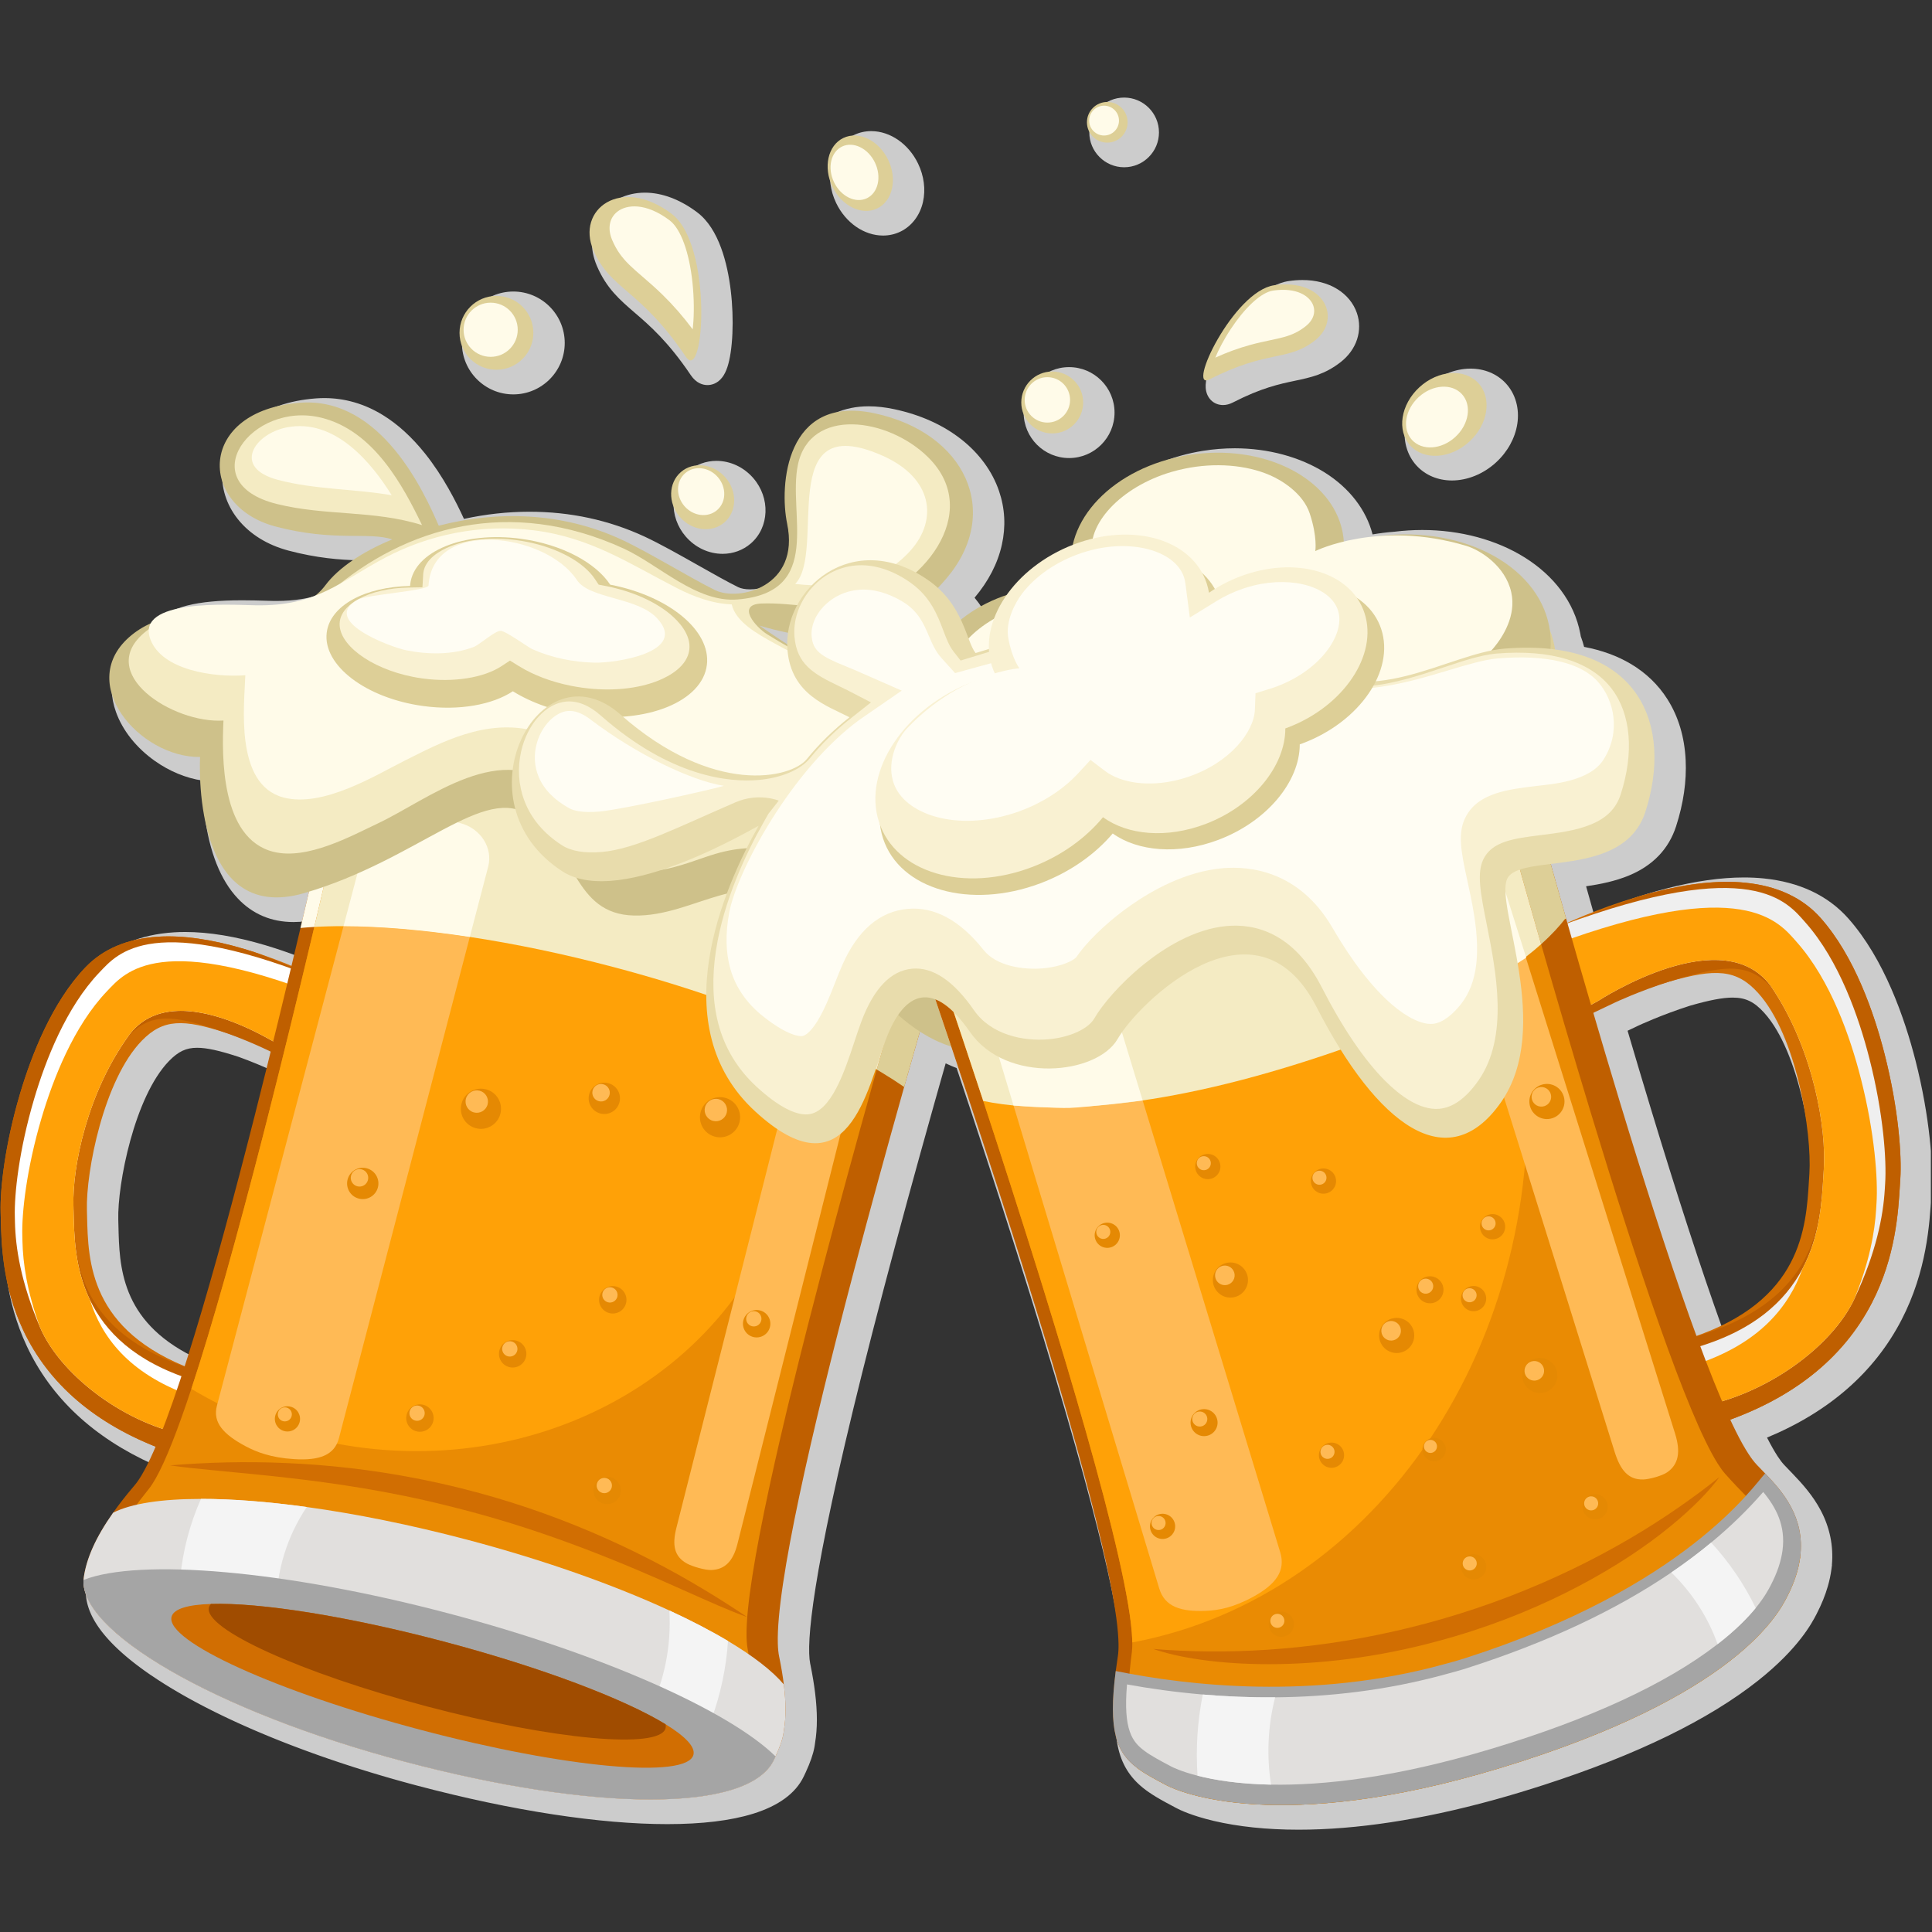 <svg xmlns="http://www.w3.org/2000/svg" xmlns:xlink="http://www.w3.org/1999/xlink" width="1133" zoomAndPan="magnify" viewBox="0 0 850.5 850.5" height="1133" preserveAspectRatio="xMidYMid meet" version="1.0"><rect x="0" y="0" width="850.5" height="850.5" fill="#333333" stroke="none"/><defs><clipPath id="c726a7a405"><path d="M 1.105 175.16 L 850 175.16 L 850 805.465 L 1.105 805.465 Z M 1.105 175.16 " clip-rule="nonzero"/></clipPath><clipPath id="ebe6112b99"><path d="M 479 42.875 L 511 42.875 L 511 74 L 479 74 Z M 479 42.875 " clip-rule="nonzero"/></clipPath></defs><path fill="#cccccc" d="M 37.883 702.723 L 37.879 702.691 L 37.883 702.723 " fill-opacity="1" fill-rule="nonzero"/><g clip-path="url(#c726a7a405)"><path fill="#cccccc" d="M 797.582 520.707 C 797.531 521.469 797.488 522.113 797.457 522.73 L 797.402 523.527 C 796.246 542.816 794.688 568.883 758.02 584.273 C 748.957 559.031 738.387 526.508 726.555 487.465 C 723.293 476.707 719.914 465.391 716.488 453.754 L 721.121 451.551 C 721.219 451.504 731.238 446.785 744.137 442.676 L 744.164 442.672 C 752.66 440.242 758.391 439.16 762.742 439.16 C 768.473 439.16 772.25 440.988 776.684 445.906 C 792.234 463.148 798.645 504.344 797.582 520.707 Z M 113.363 493.996 C 102.645 536.188 93.059 570.824 84.828 597.117 C 53.07 581.297 52.535 557.344 52.137 539.574 L 52.113 538.824 C 52.105 538.078 52.086 537.371 52.07 536.918 C 51.641 521.449 59.145 482.77 74.43 467.051 C 78.488 462.875 81.941 461.25 86.75 461.25 C 90.988 461.25 96.441 462.438 104.984 465.23 L 105.008 465.238 C 110.488 467.215 115.422 469.297 119.137 470.969 C 117.184 478.848 115.25 486.57 113.363 493.996 Z M 843.25 466.91 C 838.461 448.172 829.445 422.102 813.648 404.305 C 804.668 394.195 792.09 388.266 776.273 386.684 C 773.535 386.414 770.652 386.277 767.707 386.277 C 757.594 386.277 746.207 387.887 733.859 391.062 C 732.125 391.508 730.547 391.938 729.031 392.371 L 728.957 392.391 C 728.031 392.648 727.031 392.941 725.812 393.305 C 716.227 396.188 707.738 399.41 701.551 401.965 C 700.445 398.055 699.332 394.109 698.223 390.156 C 704.48 389.242 711.035 387.934 717.156 385.387 C 727.66 381.008 734.621 373.723 737.848 363.734 C 741.086 353.711 742.504 343.922 742.059 334.629 C 741.57 324.504 738.887 315.504 734.078 307.883 C 730.039 301.477 724.574 296.211 717.832 292.219 C 711.941 288.73 705.066 286.234 697.352 284.766 C 696.953 283.215 696.465 281.684 695.895 280.172 C 695.82 279.711 695.746 279.289 695.668 278.883 C 694.352 272.055 691.48 265.641 687.137 259.824 C 683.027 254.328 677.711 249.504 671.328 245.484 C 658.859 237.637 642.812 233.312 626.137 233.312 C 622.059 233.312 617.914 233.57 613.816 234.074 C 610.578 234.324 607.371 234.719 604.227 235.25 C 601.441 224.457 594.066 214.863 583.238 208.043 C 572.281 201.145 558.188 197.344 543.555 197.344 C 538.906 197.344 534.188 197.723 529.535 198.469 C 502.34 202.836 480.641 219.164 474.312 239.621 C 463.129 244.543 453.438 252.016 446.605 261 C 441.547 262.848 436.84 265.152 432.527 267.891 C 431.438 266.207 430.27 264.621 429.023 263.125 C 435.168 255.844 439.215 248.004 441.035 239.824 C 442.824 231.785 442.406 223.824 439.793 216.164 C 436.84 207.5 431.102 199.633 423.191 193.41 C 415.105 187.047 405.16 182.578 393.629 180.121 C 389.695 179.285 385.914 178.863 382.395 178.863 C 371.559 178.863 362.523 182.926 356.27 190.617 C 351.414 196.59 348.207 204.84 346.992 214.469 C 346.074 221.789 346.328 229.75 347.695 236.312 C 349.152 243.332 348.223 248.945 344.934 252.988 C 341.062 257.746 334.785 259.445 330.199 259.445 C 328.117 259.445 326.215 259.098 324.977 258.484 C 320.344 256.203 314.113 252.684 307.52 248.961 C 299.137 244.227 290.469 239.336 283.703 236.195 C 268.07 228.949 251.043 225.273 233.098 225.273 C 223.516 225.273 213.832 226.332 204.246 228.43 C 200.863 221.043 195.16 209.715 187.07 199.602 C 181.324 192.422 175.098 186.746 168.555 182.727 C 160.469 177.758 151.801 175.242 142.793 175.242 C 141.59 175.242 140.367 175.285 139.152 175.375 C 127.223 176.258 117.07 179.781 109.805 185.57 C 102.883 191.082 98.652 198.59 97.902 206.715 C 97.191 214.383 99.605 222.133 104.703 228.531 C 109.953 235.125 117.684 239.922 127.059 242.402 C 139.496 245.695 149.73 246.461 157.891 246.676 C 152.773 250.305 148.594 254.207 145.594 258.223 C 144.797 259.289 143.934 260.227 142.965 261.074 C 136.477 263.441 129.676 264.547 121.664 264.547 C 121.121 264.547 120.562 264.543 120.008 264.531 C 119.156 264.516 118.117 264.484 116.91 264.449 C 114.094 264.363 110.59 264.262 106.695 264.262 C 86.312 264.262 74.625 267.238 69.438 273.859 C 66.496 275.328 63.758 277.094 61.281 279.117 C 50.23 288.152 46.5 300.652 51.051 313.422 C 53.965 321.598 60.074 329.273 68.254 335.035 C 74.707 339.582 81.91 342.535 89.031 343.617 C 89.078 347.516 89.32 352.906 90.094 358.875 C 92.203 375.156 97.102 387.473 104.652 395.48 C 111.168 402.395 119.422 405.898 129.191 405.898 C 131.035 405.898 132.941 405.77 134.902 405.512 C 134.688 406.426 134.473 407.348 134.258 408.273 C 134.016 409.293 133.773 410.316 133.531 411.348 C 133.531 411.348 133.184 412.82 133.121 413.09 C 132.504 415.707 131.879 418.348 131.25 421 C 128.918 420.117 126.609 419.285 124.34 418.512 C 123.211 418.125 122.277 417.812 121.426 417.543 L 121.32 417.504 C 119.875 417.035 118.391 416.574 116.789 416.098 C 103.828 412.234 91.961 410.277 81.523 410.277 C 79.875 410.277 78.242 410.328 76.66 410.426 C 61.543 411.363 49.352 416.562 40.418 425.883 C 24.785 442.219 15.297 466.637 10.09 484.242 C 3.168 507.629 1.043 527.844 1.324 538.051 L 1.324 538.078 C 1.344 538.699 1.359 539.398 1.375 540.281 L 1.383 540.438 C 1.645 552.203 2.082 571.891 11.848 592.695 C 22.5 615.375 41.184 632.82 67.43 644.637 C 66.32 646.945 65.27 648.93 64.289 650.574 L 64.277 650.598 C 63.402 652.074 62.586 653.258 61.855 654.121 C 61.727 654.27 61.598 654.422 61.473 654.574 L 61.359 654.707 C 57.848 658.844 54.703 662.879 52.008 666.691 C 43.895 678.18 39.301 688.449 37.965 698.102 L 37.961 698.125 C 37.93 698.371 37.902 698.613 37.875 698.855 C 37.832 699.324 37.801 699.816 37.789 700.316 L 37.789 700.461 C 37.785 700.676 37.785 700.902 37.789 701.125 L 37.789 701.211 C 37.797 701.445 37.805 701.684 37.82 701.914 C 37.82 701.953 37.824 701.996 37.824 702.023 C 37.84 702.262 37.859 702.5 37.883 702.723 L 37.891 702.828 C 37.914 703.047 37.941 703.266 37.973 703.496 C 37.977 703.543 37.984 703.586 37.988 703.633 C 38.02 703.859 38.059 704.082 38.094 704.293 L 38.117 704.438 C 38.156 704.652 38.199 704.871 38.246 705.098 L 38.277 705.234 C 38.32 705.445 38.371 705.652 38.426 705.879 L 38.461 706.031 C 38.512 706.234 38.566 706.438 38.625 706.633 L 38.676 706.816 C 38.73 707.012 38.793 707.207 38.855 707.406 L 38.914 707.598 C 38.977 707.789 39.043 707.98 39.105 708.16 L 39.18 708.379 C 39.246 708.562 39.316 708.746 39.387 708.93 L 39.469 709.141 C 39.539 709.324 39.613 709.508 39.691 709.695 C 39.723 709.766 39.75 709.84 39.785 709.918 C 39.859 710.09 39.934 710.266 40.016 710.441 C 40.051 710.52 40.086 710.598 40.121 710.676 C 40.199 710.848 40.281 711.016 40.359 711.18 C 40.398 711.262 40.438 711.344 40.48 711.434 C 40.562 711.594 40.645 711.758 40.734 711.934 L 40.867 712.188 C 40.949 712.348 41.035 712.508 41.117 712.66 C 41.168 712.75 41.215 712.84 41.27 712.934 C 41.355 713.09 41.441 713.246 41.535 713.406 L 41.691 713.68 C 41.781 713.828 41.875 713.984 41.961 714.125 C 42.02 714.223 42.078 714.32 42.137 714.41 C 42.23 714.562 42.324 714.715 42.418 714.859 C 42.48 714.957 42.543 715.055 42.609 715.156 C 42.703 715.301 42.797 715.445 42.891 715.582 C 42.953 715.684 43.023 715.785 43.094 715.887 C 43.188 716.027 43.285 716.172 43.379 716.305 C 43.453 716.41 43.523 716.516 43.598 716.621 C 43.699 716.758 43.797 716.898 43.891 717.027 C 43.969 717.133 44.043 717.238 44.125 717.348 C 44.223 717.48 44.324 717.617 44.426 717.75 C 44.508 717.859 44.59 717.965 44.668 718.07 C 44.77 718.199 44.871 718.332 44.977 718.473 C 45.062 718.578 45.148 718.688 45.238 718.801 C 45.34 718.93 45.441 719.059 45.547 719.188 C 45.633 719.293 45.723 719.402 45.824 719.523 C 45.926 719.648 46.027 719.773 46.137 719.902 C 46.23 720.016 46.324 720.125 46.426 720.242 C 46.527 720.363 46.629 720.484 46.738 720.609 C 46.84 720.727 46.941 720.844 47.043 720.957 C 47.148 721.078 47.258 721.199 47.363 721.32 C 47.469 721.438 47.578 721.559 47.684 721.676 C 47.793 721.797 47.898 721.914 48.008 722.031 C 48.117 722.152 48.234 722.273 48.344 722.391 C 48.449 722.508 48.559 722.621 48.664 722.738 C 48.785 722.863 48.902 722.984 49.023 723.113 C 49.023 723.113 49.246 723.344 49.348 723.449 C 49.469 723.574 49.594 723.699 49.719 723.824 C 49.824 723.934 49.934 724.043 50.043 724.152 C 50.172 724.281 50.305 724.414 50.43 724.539 C 50.539 724.648 50.648 724.754 50.754 724.855 C 50.891 724.988 51.027 725.121 51.164 725.254 C 51.164 725.254 51.398 725.48 51.488 725.566 C 51.621 725.691 51.758 725.82 51.895 725.949 L 52.242 726.277 C 52.391 726.41 52.539 726.547 52.688 726.684 C 52.688 726.684 52.926 726.902 53.012 726.977 C 53.164 727.117 53.32 727.258 53.477 727.398 L 53.797 727.688 C 53.957 727.828 54.117 727.969 54.289 728.117 L 54.598 728.387 C 54.758 728.527 54.918 728.664 55.078 728.801 L 55.426 729.098 C 55.598 729.242 55.773 729.391 55.949 729.539 L 56.254 729.797 C 56.438 729.949 56.625 730.102 56.816 730.258 L 57.113 730.504 C 57.305 730.66 57.5 730.816 57.684 730.965 L 57.988 731.211 C 58.188 731.367 58.387 731.527 58.586 731.684 L 58.879 731.914 C 59.086 732.078 59.293 732.238 59.512 732.406 L 59.781 732.617 C 60 732.785 60.223 732.953 60.449 733.125 L 60.699 733.316 C 60.934 733.492 61.168 733.668 61.398 733.84 L 61.645 734.023 C 61.891 734.203 62.137 734.387 62.383 734.566 L 62.602 734.727 C 62.859 734.914 63.125 735.105 63.387 735.297 L 63.574 735.43 C 63.848 735.625 64.125 735.824 64.398 736.016 L 64.566 736.137 C 64.859 736.34 65.156 736.547 65.438 736.742 L 65.574 736.836 C 65.898 737.062 66.223 737.285 66.559 737.516 L 66.594 737.539 C 70.367 740.113 74.535 742.723 78.969 745.285 L 79.031 745.32 C 79.414 745.543 79.801 745.766 80.203 745.996 L 80.34 746.074 C 80.695 746.277 81.059 746.48 81.418 746.684 L 81.629 746.805 C 81.973 746.996 82.316 747.188 82.672 747.387 L 82.914 747.52 C 83.246 747.707 83.582 747.891 83.926 748.078 L 84.234 748.246 C 84.555 748.422 84.871 748.598 85.195 748.77 L 85.535 748.953 C 85.848 749.125 86.16 749.293 86.484 749.465 L 86.855 749.66 C 87.164 749.824 87.469 749.988 87.781 750.152 L 88.27 750.41 C 88.547 750.555 88.824 750.703 89.094 750.84 L 89.574 751.09 C 89.855 751.238 90.137 751.383 90.43 751.535 L 90.883 751.766 C 91.18 751.918 91.473 752.066 91.77 752.219 C 91.77 752.219 92.891 752.785 93.129 752.906 L 94.504 753.594 C 94.504 753.594 95.598 754.133 95.887 754.277 L 96.434 754.543 C 96.719 754.68 97 754.82 97.289 754.961 C 97.289 754.961 98.418 755.5 98.699 755.637 L 100.125 756.316 C 100.125 756.316 101.285 756.863 101.562 756.992 C 101.562 756.992 102.742 757.543 103.027 757.672 C 103.027 757.672 104.211 758.215 104.488 758.344 L 105.965 759.016 C 105.965 759.016 107.188 759.562 107.457 759.684 C 107.457 759.684 108.695 760.234 108.961 760.352 L 110.48 761.016 L 112.016 761.684 L 112.758 762 C 113.023 762.117 113.293 762.23 113.551 762.34 L 114.207 762.617 L 115.113 763 C 115.113 763 116.418 763.551 116.688 763.66 L 118.266 764.316 L 118.957 764.598 L 119.855 764.969 C 120.129 765.078 120.406 765.188 120.676 765.297 L 121.465 765.617 L 122.297 765.949 L 123.078 766.262 L 123.93 766.602 L 124.715 766.91 C 125 767.02 125.285 767.133 125.57 767.246 L 126.352 767.551 L 127.223 767.887 L 128.008 768.191 C 128.305 768.305 128.598 768.418 128.895 768.531 C 129.156 768.633 129.418 768.73 129.672 768.828 L 130.574 769.168 L 131.352 769.461 C 131.656 769.574 131.957 769.688 132.262 769.801 C 132.262 769.801 133.664 770.324 133.961 770.434 L 134.738 770.719 L 135.676 771.062 L 137.391 771.684 C 137.652 771.781 138.832 772.203 139.129 772.309 L 140.871 772.93 L 142.629 773.543 C 142.629 773.543 144.09 774.051 144.398 774.156 L 146.172 774.766 L 147.961 775.367 C 147.961 775.367 149.445 775.867 149.754 775.969 C 149.754 775.969 151.23 776.461 151.562 776.566 C 151.562 776.566 153.027 777.047 153.383 777.16 C 153.383 777.16 154.852 777.637 155.215 777.754 C 155.215 777.754 156.73 778.238 157.047 778.336 C 157.047 778.336 158.582 778.82 158.895 778.918 L 160.746 779.496 L 162.617 780.07 L 164.496 780.641 L 166.379 781.203 C 166.379 781.203 167.934 781.664 168.273 781.766 C 168.273 781.766 169.863 782.23 170.18 782.32 L 171.055 782.574 C 171.398 782.676 171.746 782.773 172.09 782.875 C 172.09 782.875 173.676 783.324 174.012 783.422 L 175.949 783.965 L 177.879 784.5 L 179.832 785.035 L 181.785 785.562 C 182.438 785.738 183.094 785.914 183.75 786.086 C 204.586 791.602 224.699 795.855 243.523 798.734 C 262.082 801.574 278.992 803.012 293.773 803.012 C 309.023 803.012 321.719 801.473 331.516 798.438 C 342.727 794.957 350.219 789.477 353.77 782.148 C 354.051 781.57 354.324 780.992 354.586 780.426 L 354.637 780.32 C 356.711 775.828 357.941 772.285 358.516 769.18 L 358.523 769.145 C 358.539 769.039 358.559 768.941 358.574 768.84 L 358.625 768.547 C 358.625 768.547 358.656 768.32 358.668 768.246 L 358.707 767.992 L 358.812 767.211 L 358.832 767.07 C 359.867 760.852 359.863 753.695 358.816 745.199 C 358.352 741.418 357.672 737.309 356.793 732.98 L 356.77 732.863 C 356.73 732.695 356.695 732.52 356.66 732.348 C 356.426 731.195 356.277 729.691 356.223 727.875 C 355.781 713.32 361.102 673.703 388.973 567.598 C 395.527 542.652 402.934 515.484 411 486.828 C 411.105 486.457 411.211 486.082 411.312 485.711 C 411.414 485.363 411.508 485.02 411.602 484.684 C 411.781 484.051 411.957 483.418 412.137 482.793 L 412.145 482.758 C 412.387 481.898 412.629 481.043 412.871 480.195 L 412.973 479.84 C 413.23 478.918 413.488 478.004 413.746 477.09 C 414.023 476.125 414.293 475.164 414.562 474.211 L 415.191 472.004 L 415.629 470.461 C 415.773 469.961 416.219 468.387 416.301 468.102 C 417.898 468.867 419.504 469.559 421.117 470.168 C 423.27 476.602 425.43 483.078 427.543 489.469 C 427.574 489.562 427.699 489.938 427.699 489.938 C 436.996 518.031 445.59 544.699 453.238 569.203 C 486.129 674.617 493.25 713.898 493.438 728.293 L 493.438 728.316 C 493.465 730.039 493.395 731.465 493.227 732.559 C 493.184 732.812 493.148 733.062 493.109 733.309 L 493.105 733.344 C 492.789 735.383 492.508 737.371 492.266 739.258 C 490.488 752.98 490.543 762.844 492.434 770.301 C 494.297 777.664 498.07 783.27 504.309 787.938 C 504.758 788.273 505.223 788.609 505.742 788.965 C 506.719 789.641 507.766 790.316 508.941 791.027 C 511.527 792.586 514.363 794.094 517.367 795.688 L 517.891 795.965 C 519.277 796.707 524.562 799.293 534.215 801.57 C 545.16 804.156 557.766 805.465 571.676 805.465 C 571.68 805.465 571.68 805.465 571.68 805.465 C 597.051 805.465 625.84 801.09 657.25 792.461 L 658.051 792.242 C 661.75 791.223 665.527 790.125 669.285 788.988 C 672.805 787.922 676.344 786.816 679.809 785.695 C 720.516 772.527 752.215 757.074 774.027 739.762 C 791.844 725.625 797.695 714.359 799.617 710.656 L 799.691 710.512 C 801.852 706.359 803.527 702.223 804.672 698.219 C 805.383 695.742 805.902 693.266 806.219 690.863 L 806.473 688.926 L 806.438 688.848 C 807.164 680.492 805.508 672.438 801.508 664.883 C 798.098 658.441 793.512 653.277 789.062 648.656 C 788.707 648.285 788.355 647.926 788.016 647.574 C 787.199 646.73 786.426 645.938 785.738 645.199 L 785.316 644.746 C 784.516 643.898 783.598 642.691 782.59 641.156 C 781.16 638.977 779.582 636.199 777.875 632.852 C 805.297 621.453 825.207 604.023 837.125 580.957 C 848.207 559.484 849.449 538.801 850.191 526.43 L 850.203 526.238 C 850.25 525.367 850.297 524.609 850.348 523.918 L 850.348 523.887 C 851.047 513.164 849.605 491.809 843.25 466.91 " fill-opacity="1" fill-rule="nonzero"/></g><path fill="#cccccc" d="M 225.969 173.617 C 238.449 173.617 248.605 163.461 248.605 150.977 C 248.605 138.492 238.449 128.336 225.969 128.336 C 213.488 128.336 203.336 138.492 203.336 150.977 C 203.336 163.461 213.488 173.617 225.969 173.617 " fill-opacity="1" fill-rule="nonzero"/><path fill="#cccccc" d="M 470.633 201.641 C 481.664 201.641 490.641 192.664 490.641 181.629 C 490.641 170.59 481.664 161.613 470.633 161.613 C 459.602 161.613 450.625 170.59 450.625 181.629 C 450.625 192.664 459.602 201.641 470.633 201.641 " fill-opacity="1" fill-rule="nonzero"/><g clip-path="url(#ebe6112b99)"><path fill="#cccccc" d="M 494.867 73.633 C 503.32 73.633 510.199 66.75 510.199 58.293 C 510.199 49.832 503.32 42.953 494.867 42.953 C 486.41 42.953 479.531 49.832 479.531 58.293 C 479.531 66.75 486.41 73.633 494.867 73.633 " fill-opacity="1" fill-rule="nonzero"/></g><path fill="#cccccc" d="M 388.734 103.695 C 391.418 103.695 393.988 103.113 396.367 101.969 C 401.363 99.562 404.992 94.797 406.316 88.895 C 407.539 83.449 406.773 77.457 404.156 72.027 C 399.973 63.336 391.875 57.723 383.527 57.723 C 380.84 57.723 378.273 58.305 375.895 59.449 C 370.895 61.859 367.27 66.625 365.941 72.527 C 364.719 77.973 365.488 83.961 368.102 89.395 C 372.285 98.082 380.383 103.695 388.734 103.695 " fill-opacity="1" fill-rule="nonzero"/><path fill="#cccccc" d="M 302.98 207.438 C 294.789 214.539 294.301 227.445 301.891 236.215 C 306.066 241.039 311.98 243.809 318.105 243.809 C 318.109 243.809 318.109 243.809 318.109 243.809 C 322.715 243.809 327.121 242.188 330.516 239.246 C 338.711 232.148 339.199 219.238 331.609 210.469 C 327.43 205.645 321.52 202.879 315.391 202.879 C 310.785 202.879 306.379 204.496 302.98 207.438 " fill-opacity="1" fill-rule="nonzero"/><path fill="#cccccc" d="M 639.184 211.516 C 646.004 211.516 653.07 208.621 658.562 203.586 C 663.633 198.941 666.961 192.922 667.941 186.633 C 668.988 179.918 667.172 173.43 662.965 168.836 C 659.086 164.605 653.543 162.273 647.355 162.273 C 640.535 162.273 633.473 165.164 627.977 170.203 C 622.91 174.848 619.578 180.867 618.602 187.152 C 617.555 193.867 619.367 200.355 623.578 204.949 C 627.453 209.184 632.996 211.516 639.184 211.516 " fill-opacity="1" fill-rule="nonzero"/><path fill="#cccccc" d="M 538.406 178.309 L 538.41 178.309 C 539.852 178.309 541.285 177.93 542.793 177.156 C 555.266 170.746 563.168 169.074 570.141 167.602 C 577.133 166.125 583.18 164.848 590.176 159.41 C 593.648 156.703 596.148 153.25 597.398 149.418 C 598.645 145.598 598.621 141.578 597.324 137.793 C 595.836 133.461 592.832 129.805 588.633 127.219 C 584.43 124.633 579.152 123.27 573.371 123.27 C 571.465 123.27 569.473 123.418 567.453 123.707 C 556.836 125.23 547.586 135.906 541.699 144.594 C 537.398 150.934 530.258 163.582 530.766 170.758 C 531.082 175.199 534.227 178.305 538.406 178.309 " fill-opacity="1" fill-rule="nonzero"/><path fill="#cccccc" d="M 279.441 137.676 C 285.969 143.301 294.094 150.301 304.082 165.121 C 306.531 168.75 309.434 169.516 311.441 169.516 C 312.918 169.516 315.727 169.066 317.996 166.059 C 318.867 164.902 319.586 163.465 320.191 161.66 C 322.609 154.438 323.223 140.527 321.684 127.836 C 320.27 116.168 316.566 100.742 306.941 93.488 C 299.406 87.812 291.438 84.809 283.895 84.809 C 275.516 84.809 268.301 88.477 264.098 94.863 C 259.91 101.234 259.422 109.336 262.766 117.086 C 267.027 126.98 272.781 131.938 279.441 137.676 " fill-opacity="1" fill-rule="nonzero"/><path fill="#d16e02" d="M 8.785 481.598 C 2.078 504.266 0.012 523.68 0.277 533.418 C 0.301 534.145 0.32 534.91 0.332 535.703 L 0.336 535.84 C 0.59 547.098 1.008 565.945 10.199 585.523 C 21.375 609.309 42.09 627.004 71.762 638.113 L 83.402 642.477 L 89.273 644.668 L 102.492 609.438 L 84.965 602.879 C 39.453 585.848 38.777 555.402 38.328 535.258 L 38.305 534.512 C 38.297 533.867 38.277 533.238 38.262 532.637 C 37.793 515.801 45.68 475.363 62.422 458.141 C 71.875 448.418 80.711 448.551 99.547 454.707 C 99.547 454.707 99.547 454.707 99.555 454.707 C 100.645 455.07 101.773 455.445 102.934 455.844 C 116.684 460.543 127.797 466.293 127.91 466.352 L 138.883 472.082 L 144.371 474.949 L 153.355 458.199 L 162.133 441.746 L 145.43 433.043 C 144.023 432.305 131.117 425.656 114.848 420.098 C 113.867 419.762 112.891 419.434 111.922 419.125 C 111.914 419.125 111.914 419.125 111.91 419.121 C 110.434 418.637 108.977 418.188 107.539 417.762 C 93.234 413.5 80.48 411.676 69.629 412.344 C 56.16 413.18 45.387 417.719 37.605 425.844 C 22.863 441.246 13.793 464.66 8.785 481.598 " fill-opacity="1" fill-rule="nonzero"/><path fill="#bf5f00" d="M 8.785 481.598 C 2.078 504.266 0.012 523.68 0.277 533.418 C 0.301 534.145 0.32 534.91 0.332 535.703 L 0.336 535.84 C 0.59 547.098 1.008 565.945 10.199 585.523 C 21.375 609.309 42.09 627.004 71.762 638.113 L 83.402 642.477 L 83.473 642.297 L 96.555 607.41 L 79.031 600.848 C 33.52 583.816 32.844 553.375 32.395 533.23 L 32.371 532.484 C 32.359 531.836 32.344 531.211 32.324 530.613 C 31.859 513.773 39.742 473.336 56.488 456.117 C 66.488 445.824 75.801 446.57 97 453.816 C 97.863 454.109 98.707 454.406 99.547 454.707 C 99.547 454.707 99.547 454.707 99.555 454.707 L 99.703 454.758 C 112.18 459.25 121.867 464.266 121.973 464.324 L 138.434 472.922 L 138.883 472.082 L 138.906 472.035 L 147.418 456.172 L 156.199 439.719 L 139.496 431.016 C 138.27 430.375 128.379 425.273 115.141 420.309 C 114.09 419.91 113.016 419.52 111.922 419.125 C 111.914 419.125 111.914 419.125 111.91 419.121 C 110.434 418.637 108.977 418.188 107.539 417.762 C 93.234 413.5 80.48 411.676 69.629 412.344 C 56.16 413.18 45.387 417.719 37.605 425.844 C 22.863 441.246 13.793 464.66 8.785 481.598 " fill-opacity="1" fill-rule="nonzero"/><path fill="#ffffff" d="M 15.035 483.734 C 8.324 506.402 6.258 525.816 6.527 535.551 C 6.551 536.277 6.566 537.043 6.582 537.84 L 6.582 537.973 C 6.832 549.227 9.133 564.344 17.594 584.227 C 17.598 584.234 17.602 584.246 17.605 584.258 C 26.18 604.402 52.898 625.613 80.961 631.613 L 83.613 614.297 L 84.664 607.449 C 59.246 599.41 46.293 586.148 39.641 572.355 C 39.641 572.352 39.641 572.352 39.641 572.348 C 32.805 558.172 32.621 543.438 32.395 533.23 L 32.367 532.484 C 32.359 531.836 32.344 531.211 32.328 530.613 C 31.859 513.77 38.281 481.449 56.488 456.113 C 77.301 427.156 128.973 463.902 129.074 463.961 L 139.543 470.16 L 144.684 475.059 L 145.129 474.215 L 153.668 458.305 L 159.688 447.023 L 162.445 441.855 L 145.742 433.152 C 66.699 400.445 51.637 419.855 43.855 427.977 C 29.109 443.379 20.043 466.793 15.035 483.734 " fill-opacity="1" fill-rule="nonzero"/><path fill="#ffa107" d="M 18.324 492.055 C 11.613 514.723 9.547 534.137 9.82 543.871 C 9.844 544.602 9.859 545.367 9.875 546.16 L 9.875 546.293 C 10.09 555.922 11.805 568.375 17.594 584.227 C 17.598 584.234 17.602 584.246 17.605 584.258 C 26.18 604.402 52.898 625.613 80.961 631.613 L 83.613 614.297 C 56.23 604.445 44.641 588.133 39.641 572.355 C 39.641 572.352 39.641 572.352 39.641 572.348 C 32.805 558.172 32.621 543.438 32.395 533.23 L 32.367 532.484 C 32.359 531.836 32.344 531.211 32.328 530.613 C 31.859 513.77 38.281 481.449 56.488 456.113 C 77.301 427.156 128.973 463.902 129.074 463.961 L 139.543 470.16 L 144.684 475.059 L 145.129 474.215 L 153.668 458.305 L 159.688 447.023 L 149.035 441.473 C 69.992 408.766 54.93 428.176 47.145 436.297 C 32.402 451.703 23.332 475.117 18.324 492.055 " fill-opacity="1" fill-rule="nonzero"/><path fill="#bf5f00" d="M 340.598 774.902 C 329.395 798.012 261.828 797.652 177.957 775.453 C 94.082 753.262 33.664 717.578 36.863 694.523 C 38.016 686.215 42.027 676.918 49.797 665.922 C 52.375 662.27 55.371 658.422 58.816 654.367 C 58.965 654.188 59.121 654 59.277 653.816 C 60.258 652.668 61.281 651.191 62.344 649.395 C 75.422 627.488 94.762 559.461 112.125 491.109 C 119.234 463.105 126.02 435.059 131.906 410.098 C 132.035 409.566 132.156 409.035 132.281 408.508 C 132.535 407.426 132.789 406.352 133.043 405.285 C 133.449 403.543 133.852 401.82 134.254 400.113 C 134.785 397.832 135.312 395.582 135.828 393.363 C 136.211 391.699 136.594 390.059 136.973 388.438 C 139.027 379.566 140.922 371.309 142.621 363.848 C 142.715 363.441 142.809 363.031 142.898 362.629 C 143.586 359.617 144.238 356.734 144.855 354.004 C 144.949 353.598 145.039 353.195 145.129 352.793 C 147.141 352.438 149.238 352.125 151.418 351.859 C 183.02 347.953 232.273 352.973 285.762 367.125 C 334.008 379.891 375.586 397.418 402.012 414.691 C 406.395 417.562 410.363 420.418 413.875 423.25 C 413.68 423.922 413.48 424.613 413.277 425.305 C 413.238 425.43 413.203 425.559 413.164 425.688 C 412.926 426.516 412.68 427.355 412.43 428.207 C 412.301 428.664 412.164 429.121 412.031 429.586 C 411.789 430.422 411.543 431.273 411.289 432.133 C 411.148 432.609 411.012 433.094 410.871 433.578 C 410.645 434.363 410.414 435.152 410.18 435.957 C 410.168 436 410.16 436.043 410.145 436.082 C 409.926 436.844 409.703 437.617 409.477 438.395 C 409.453 438.48 409.426 438.566 409.402 438.652 C 409.191 439.387 408.973 440.133 408.758 440.887 C 408.512 441.723 408.273 442.574 408.023 443.43 C 406.934 447.211 405.801 451.16 404.629 455.254 C 404.488 455.742 404.352 456.234 404.207 456.727 C 403.93 457.707 403.645 458.699 403.359 459.703 C 403.219 460.203 403.07 460.707 402.93 461.207 C 402.641 462.215 402.355 463.234 402.062 464.254 C 401.918 464.766 401.77 465.277 401.625 465.793 C 401.148 467.477 400.664 469.176 400.176 470.895 C 399.918 471.812 399.656 472.73 399.395 473.66 C 399.371 473.738 399.352 473.816 399.332 473.895 C 399.078 474.781 398.824 475.676 398.574 476.574 C 398.391 477.215 398.207 477.855 398.027 478.5 C 397.828 479.219 397.625 479.938 397.422 480.66 C 390.438 505.469 382.746 533.434 375.371 561.52 C 357.539 629.402 341.633 697.895 342.414 723.613 C 342.48 725.797 342.668 727.664 342.984 729.211 C 343.027 729.398 343.066 729.602 343.105 729.793 C 343.957 733.969 344.605 737.871 345.051 741.52 C 346.012 749.301 346.047 755.93 345.105 761.562 C 344.852 763.098 344.875 766.082 340.598 774.902 " fill-opacity="1" fill-rule="nonzero"/><path fill="#ea8b03" d="M 330.945 754.422 C 310.664 734.555 261.215 711.414 200.996 695.48 C 129.371 676.523 65.957 673.961 46.359 687.785 C 48.492 679.551 54.344 669.305 65.5 655.465 C 66.43 654.309 67.41 652.82 68.438 651.008 C 72.969 643.074 78.363 629.16 84.23 611.406 C 88.961 597.086 93.996 580.273 99.125 562.086 C 104.613 542.609 110.219 521.555 115.68 500.305 C 116.34 497.738 117 495.152 117.652 492.582 C 124.777 464.582 131.602 436.543 137.527 411.594 C 137.809 410.406 138.09 409.223 138.367 408.051 C 138.691 406.688 139.008 405.332 139.328 403.988 C 144.145 383.574 148.293 365.574 151.418 351.855 C 183.02 347.953 232.273 352.969 285.762 367.125 C 294.555 369.453 303.133 371.941 311.434 374.551 C 348.664 386.277 380.402 400.566 402.012 414.691 C 397.906 428.812 392.281 448.348 385.957 470.844 C 385.82 471.344 385.676 471.848 385.535 472.352 C 385.09 473.938 384.641 475.539 384.191 477.148 C 377.246 501.957 369.582 529.934 362.207 558.02 C 344.387 625.906 328.348 694.363 328.633 719.949 C 328.656 722.121 328.801 723.98 329.07 725.508 C 331.117 737.086 331.785 746.605 330.945 754.422 " fill-opacity="1" fill-rule="nonzero"/><path fill="#d16e02" d="M 328.926 711.867 C 321.453 709.246 311.785 704.879 300.262 699.746 C 275.723 688.727 242.586 674.645 204.402 664.727 C 202.07 664.117 199.742 663.531 197.438 662.957 C 145.961 649.949 99.258 648.641 74.848 645.086 C 106.684 642.43 143.688 643.164 182.289 650.613 C 189.086 651.914 195.934 653.414 202.797 655.125 C 243.902 665.32 280.379 681.934 310.074 699.855 C 316.684 703.832 322.965 707.855 328.926 711.867 " fill-opacity="1" fill-rule="nonzero"/><path fill="#e1dfdd" d="M 341.41 773.188 C 341.156 773.734 340.887 774.301 340.598 774.902 C 329.395 798.012 261.828 797.652 177.957 775.453 C 95.273 753.574 35.383 718.586 36.766 695.512 C 36.785 695.18 36.816 694.848 36.863 694.523 C 38.016 686.215 42.027 676.918 49.797 665.922 C 57.758 661.867 71.18 659.852 88.465 659.84 C 101.902 659.824 117.672 661.023 135.031 663.414 C 156.664 666.391 180.758 671.219 205.875 677.863 C 239.766 686.832 270.406 697.762 294.668 708.961 C 304.359 713.438 313.031 717.953 320.488 722.406 C 331.598 729.039 340.004 735.527 345.051 741.52 C 346.012 749.301 346.047 755.93 345.105 761.562 C 344.871 762.992 344.875 765.684 341.41 773.188 " fill-opacity="1" fill-rule="nonzero"/><path fill="#ffa107" d="M 347.828 520.098 C 324.781 607.234 229.055 657.484 134.008 632.336 C 115.996 627.566 99.301 620.43 84.23 611.406 C 88.961 597.086 93.996 580.273 99.125 562.086 C 104.613 542.609 110.219 521.555 115.68 500.305 C 116.34 497.738 117 495.152 117.652 492.582 C 124.777 464.582 131.602 436.543 137.527 411.594 C 137.809 410.406 138.09 409.223 138.367 408.051 C 138.691 406.688 139.008 405.332 139.328 403.988 C 144.145 383.574 148.293 365.574 151.418 351.855 C 183.02 347.953 232.273 352.969 285.762 367.125 C 294.555 369.453 303.133 371.941 311.434 374.551 C 346.285 414.52 361.605 468 347.828 520.098 " fill-opacity="1" fill-rule="nonzero"/><path fill="#ddcf97" d="M 413.875 423.25 C 413.676 423.922 413.48 424.605 413.277 425.305 C 413.238 425.43 413.203 425.559 413.164 425.688 C 412.922 426.512 412.68 427.355 412.43 428.207 C 412.301 428.664 412.164 429.121 412.031 429.586 C 411.789 430.422 411.539 431.27 411.289 432.133 C 411.148 432.609 411.012 433.094 410.871 433.578 C 410.645 434.363 410.414 435.156 410.18 435.957 C 410.168 436 410.16 436.043 410.145 436.082 C 409.926 436.844 409.703 437.617 409.477 438.395 C 409.453 438.48 409.426 438.566 409.402 438.652 C 409.188 439.391 408.973 440.133 408.758 440.887 C 408.512 441.723 408.273 442.574 408.023 443.43 C 406.934 447.211 405.801 451.16 404.629 455.254 C 404.488 455.742 404.348 456.234 404.207 456.727 C 403.93 457.707 403.645 458.699 403.359 459.703 C 403.219 460.203 403.07 460.707 402.93 461.207 C 402.641 462.215 402.355 463.234 402.062 464.254 C 401.918 464.766 401.77 465.277 401.625 465.793 C 401.148 467.477 400.664 469.176 400.176 470.895 C 399.918 471.812 399.656 472.73 399.395 473.66 C 399.371 473.738 399.352 473.816 399.332 473.895 C 399.078 474.781 398.824 475.676 398.574 476.574 C 398.391 477.215 398.207 477.855 398.027 478.5 C 395 476.406 391.727 474.301 388.223 472.188 C 387.477 471.738 386.723 471.289 385.961 470.844 C 386.395 469.301 386.824 467.777 387.25 466.266 C 387.512 465.34 387.766 464.422 388.023 463.512 C 388.188 462.934 388.352 462.355 388.516 461.777 C 388.758 460.918 389 460.059 389.242 459.211 C 389.559 458.086 389.875 456.973 390.188 455.867 C 391 453.016 391.793 450.227 392.566 447.508 C 394.047 442.309 395.465 437.367 396.797 432.734 C 396.91 432.328 397.023 431.93 397.141 431.535 C 397.262 431.105 397.383 430.68 397.508 430.254 C 397.668 429.711 397.82 429.172 397.973 428.637 C 398.203 427.832 398.434 427.039 398.66 426.258 C 398.676 426.211 398.688 426.16 398.703 426.109 C 398.809 425.73 398.918 425.352 399.031 424.977 C 399.059 424.887 399.082 424.801 399.105 424.711 C 399.254 424.195 399.402 423.691 399.547 423.191 C 399.59 423.043 399.629 422.902 399.668 422.758 C 399.773 422.406 399.875 422.047 399.98 421.699 C 400.121 421.207 400.262 420.719 400.398 420.238 C 400.672 419.301 400.934 418.383 401.195 417.488 C 401.207 417.457 401.215 417.43 401.223 417.402 C 401.488 416.477 401.754 415.574 402.012 414.691 C 406.395 417.562 410.363 420.418 413.875 423.25 " fill-opacity="1" fill-rule="nonzero"/><path fill="#fffbe9" d="M 138.371 408.051 C 136.277 408.168 134.246 408.324 132.281 408.508 C 132.535 407.426 132.789 406.352 133.043 405.285 C 133.449 403.543 133.852 401.82 134.254 400.113 C 134.785 397.832 135.312 395.582 135.828 393.363 C 136.211 391.699 136.594 390.059 136.973 388.438 C 139.027 379.566 140.922 371.309 142.621 363.848 C 142.715 363.441 142.809 363.035 142.898 362.629 C 143.586 359.617 144.238 356.734 144.855 354.004 C 144.949 353.598 145.039 353.195 145.129 352.793 C 147.141 352.438 149.238 352.125 151.418 351.859 C 151.184 352.918 150.934 354 150.68 355.109 C 150.523 355.797 150.363 356.496 150.199 357.199 C 150.094 357.66 149.988 358.125 149.883 358.594 C 149.453 360.473 149.008 362.406 148.547 364.406 C 148.434 364.887 148.324 365.371 148.215 365.859 C 147.656 368.281 147.078 370.789 146.48 373.367 C 146.324 374.043 146.168 374.723 146.008 375.414 C 145.758 376.508 145.5 377.617 145.238 378.738 C 144.922 380.102 144.602 381.48 144.277 382.875 C 144.117 383.562 143.953 384.254 143.793 384.945 C 143.742 385.168 143.688 385.391 143.637 385.613 C 143.461 386.367 143.285 387.125 143.109 387.883 C 142.992 388.379 142.879 388.871 142.766 389.371 C 142.527 390.363 142.297 391.363 142.059 392.375 C 141.82 393.387 141.586 394.402 141.344 395.426 C 141.121 396.383 140.895 397.344 140.668 398.312 C 140.227 400.184 139.781 402.078 139.332 403.988 C 139.172 404.66 139.008 405.336 138.852 406.012 C 138.691 406.691 138.527 407.367 138.371 408.051 " fill-opacity="1" fill-rule="nonzero"/><path fill="#f4ebc3" d="M 402.012 414.691 C 397.906 428.816 392.281 448.348 385.961 470.844 C 383.496 469.398 380.926 467.949 378.25 466.504 C 370.621 462.371 362.168 458.254 353.012 454.215 C 329.418 443.809 301.152 433.938 270.293 425.773 C 248.113 419.902 226.656 415.461 206.82 412.457 C 186.215 409.328 167.355 407.746 151.23 407.711 C 149.039 407.707 146.895 407.73 144.805 407.789 C 142.602 407.844 140.453 407.93 138.371 408.051 C 138.691 406.688 139.012 405.332 139.332 403.988 C 144.145 383.574 148.293 365.574 151.418 351.859 C 183.02 347.953 232.273 352.973 285.762 367.125 C 334.008 379.891 375.586 397.418 402.012 414.691 " fill-opacity="1" fill-rule="nonzero"/><path fill="#ffba55" d="M 202.531 428.867 L 206.82 412.457 C 186.215 409.328 167.355 407.746 151.23 407.711 L 149.375 414.742 L 95.488 618.824 C 93.512 626.309 98.551 631.57 108.199 636.707 C 112.973 639.242 119.328 641.688 129.379 642.328 C 140.641 643.051 147.258 640.582 149.211 633.094 L 202.531 428.867 " fill-opacity="1" fill-rule="nonzero"/><path fill="#fffbe9" d="M 206.82 412.457 C 186.215 409.328 167.355 407.746 151.23 407.711 L 161.883 367.375 C 164.043 359.191 172.984 354.461 181.859 356.82 L 202.734 362.367 C 211.605 364.723 217.059 373.277 214.918 381.469 L 206.82 412.457 " fill-opacity="1" fill-rule="nonzero"/><path fill="#ffba55" d="M 324.625 679.711 L 376.105 474.996 L 378.25 466.504 C 370.621 462.371 362.168 458.254 353.012 454.215 L 349.527 467.934 L 297.766 672.574 C 295.863 680.082 296.691 685.18 302.473 688.332 C 304.848 689.625 310.391 691.223 313.062 691.145 C 319.141 690.969 322.738 687.219 324.625 679.711 " fill-opacity="1" fill-rule="nonzero"/><path fill="#fffbe9" d="M 378.25 466.504 C 370.621 462.371 362.168 458.254 353.012 454.215 L 361.586 420.445 C 363.668 412.242 368.953 406.543 373.391 407.719 L 383.828 410.492 C 388.266 411.676 390.176 419.285 388.102 427.496 L 378.25 466.504 " fill-opacity="1" fill-rule="nonzero"/><path fill="#f4f4f4" d="M 121.633 706.93 C 101.516 701.785 88.246 697.602 79.367 694.309 C 80.539 682.383 83.613 670.777 88.465 659.84 C 101.902 659.824 117.672 661.023 135.031 663.414 C 126.352 676.414 121.727 691.406 121.633 706.93 " fill-opacity="1" fill-rule="nonzero"/><path fill="#f4f4f4" d="M 313.188 756.875 C 313.141 756.875 313.105 756.887 313.062 756.887 C 308.879 757.332 302.348 757.504 285.863 753.23 C 292.523 739.836 295.547 724.574 294.668 708.961 C 304.359 713.438 313.031 717.953 320.488 722.406 C 319.664 734.324 317.207 745.934 313.188 756.875 " fill-opacity="1" fill-rule="nonzero"/><path fill="#cec18a" d="M 454.648 397.191 C 437.344 373.273 463.219 373.547 469.875 348.367 C 476.535 323.188 451.406 288.859 406.504 299.199 C 379.934 305.32 359.82 292.996 334.328 275.41 C 365.453 284.566 392.176 283.477 416.629 254.645 C 441.277 225.598 425.105 190.473 384.875 181.914 C 345.738 173.586 343.031 213.793 346.516 230.555 C 352.297 258.363 325.211 264.922 314.73 259.758 C 303.984 254.469 285.395 243.008 273.594 237.535 C 247.223 225.312 218.523 224.832 193.141 231.418 C 186.953 217.238 167.988 174.645 132.195 177.289 C 87 180.629 86.863 222.668 121.266 231.77 C 147.117 238.609 162.305 233.992 172.672 237.457 C 159.395 242.926 148.891 250.082 143.277 257.59 C 126.043 280.645 83.27 258.867 57.895 279.605 C 32.52 300.348 61.531 333.617 88.078 333.234 C 88.078 333.234 83.68 407.922 134.117 393.109 C 184.555 378.301 213.328 344.715 233.375 359.168 C 253.418 373.625 252.18 402.383 279.059 403.035 C 305.938 403.684 328.363 379.969 352.32 399.793 C 376.273 419.621 394.801 464.211 435.695 463.008 C 476.59 461.805 475.016 425.344 454.648 397.191 " fill-opacity="1" fill-rule="nonzero"/><path fill="#f4ebc3" d="M 121.859 221.859 C 84.184 212.488 110.629 176.219 141.535 183.906 C 164.551 189.629 177.398 213.82 185.793 231.164 C 164.426 224.461 143.434 227.227 121.859 221.859 Z M 120.379 374.98 C 97.086 369.184 97.652 332.742 98.375 317.188 C 76.145 318.648 41.188 296.312 64.211 277.961 C 85.852 260.711 123.988 279.074 145.223 260.672 C 178.59 231.762 224.594 218.637 274.457 241.434 C 290.051 248.562 306.57 265.418 324.727 263.895 C 362.801 260.707 346.707 226.289 351.25 204.582 C 356.594 179.051 390.91 183.793 408.605 201.32 C 433.387 225.863 405.359 259.805 376.898 266.223 C 363.512 269.238 349.008 265.117 335.227 265.676 C 323.812 266.137 332.832 276.199 337.715 279.223 C 351.934 288.031 367.375 296.621 384.559 298.902 C 404.277 301.52 422.383 291.609 441.914 299.941 C 473.125 313.262 465.09 339.566 449.887 356.824 C 429.488 379.988 476.898 403.559 463.293 429.328 C 451.535 451.605 414.898 435.438 400.641 422.422 C 374.84 398.863 357.145 363.551 314.977 375.875 C 303.496 379.23 285.086 388.266 272.523 380.395 C 260.66 372.965 256.754 357.652 246.883 348.363 C 221.523 324.496 188.496 352.059 166.418 362.449 C 154.52 368.051 135.312 378.695 120.379 374.98 " fill-opacity="1" fill-rule="nonzero"/><path fill="#fffbe9" d="M 350.055 257.07 C 364.051 242.625 340.637 179.426 388.508 200.602 C 410.531 210.348 413.133 228.648 400.797 242.387 C 388.461 256.125 371.645 259.383 350.055 257.07 C 351.82 255.246 350.453 257.113 350.055 257.07 Z M 122.305 211.23 C 102.121 205.887 111.891 191.027 126.094 188.172 C 147.648 183.844 163.953 204.324 172.434 218.016 C 155.789 215.145 138.785 215.59 122.305 211.23 C 113.109 208.793 122.516 211.285 122.305 211.23 Z M 124.785 351.066 C 103.082 345.324 107.613 309.945 107.996 297.262 C 94.266 298.289 71.281 295.133 66.188 281.398 C 59.562 263.523 101.094 266.25 112.461 266.461 C 139.578 266.961 149.645 255.98 169.77 245.387 C 188.402 235.574 211.238 230.441 235.168 233.477 C 260.152 236.641 276.883 248.062 298.16 258.969 C 305.535 262.75 313.699 265.75 322.098 266.055 C 323.957 273.879 333.453 279.078 341.086 283.297 C 363.754 295.82 384.262 301.469 409.645 298.988 C 427.082 297.285 455.285 300.137 455.996 320.008 C 456.695 339.523 431.512 348.371 441.445 369.609 C 447.516 382.594 471.602 403.941 455.273 415.492 C 438.383 427.445 408.68 403.703 397.68 392.945 C 381.738 377.355 364.887 357.949 338.957 354.664 C 322.551 352.586 292.984 368.938 278.844 360.598 C 260.254 349.629 260.504 328.418 235.516 321.805 C 214.008 316.113 193.988 326.902 178.008 334.926 C 165.258 341.328 142.117 355.652 124.785 351.066 " fill-opacity="1" fill-rule="nonzero"/><path fill="#ddcf97" d="M 268.621 257.379 C 262.238 247.711 247.379 239.637 229.367 237.188 C 204.164 233.762 182.336 242.652 180.609 257.051 C 180.57 257.355 180.547 257.656 180.531 257.961 C 160.762 258.32 145.27 266.508 143.824 278.543 C 142.098 292.938 161.129 307.383 186.328 310.809 C 202.215 312.969 216.758 310.23 225.773 304.312 C 233.996 309.414 244.699 313.25 256.641 314.875 C 284.836 318.707 309.254 308.758 311.188 292.652 C 313 277.516 294.293 262.324 268.621 257.379 " fill-opacity="1" fill-rule="nonzero"/><path fill="#f9f1d2" d="M 181.738 297.953 C 162.844 294.234 148.414 283.352 149.57 273.703 C 150.148 268.898 154.391 265.617 157.848 263.715 C 163.492 260.602 171.316 258.801 179.867 258.645 L 185.965 258.535 L 186.309 252.762 C 186.324 252.535 186.336 252.363 186.355 252.215 C 187.105 245.949 193.988 242.254 198.02 240.613 C 206.125 237.312 216.633 236.316 227.609 237.809 C 229.07 238.008 230.535 238.25 231.969 238.535 C 245.523 241.203 256.992 247.484 261.906 254.926 L 263.52 257.363 L 266.805 258 C 278.031 260.215 288.027 264.59 294.953 270.328 C 298.477 273.25 304.27 279.168 303.453 285.984 C 302.566 293.363 294.605 297.656 289.938 299.555 C 280.742 303.301 268.836 304.438 256.414 302.746 C 254.762 302.52 253.102 302.246 251.484 301.926 C 242.809 300.219 234.816 297.199 228.371 293.199 L 224.504 290.797 L 220.809 293.223 C 212.895 298.422 199.594 300.516 186.102 298.68 C 184.641 298.484 183.172 298.238 181.738 297.953 " fill-opacity="1" fill-rule="nonzero"/><path fill="#fffdf3" d="M 179.082 286.316 C 171.77 284.875 140.789 273.203 157.539 263.973 C 161.629 261.719 188.516 260.078 188.656 257.723 C 190.426 228.109 240.254 234.582 253.957 255.332 C 259.461 263.668 280.383 262.797 289.129 272.035 C 303.449 287.156 270.895 291.961 261.602 291.715 C 252.312 291.469 242.812 289.566 234.293 285.758 C 232.594 285 222.516 277.664 220.387 277.703 C 217.699 277.754 211.254 283.754 208.504 284.812 C 199.43 288.297 188.691 288.211 179.082 286.316 " fill-opacity="1" fill-rule="nonzero"/><path fill="#e58903" d="M 131.902 626.047 C 131.113 629.008 128.078 630.77 125.113 629.98 C 122.152 629.195 120.391 626.156 121.18 623.191 C 121.965 620.23 125.004 618.465 127.965 619.254 C 130.926 620.039 132.688 623.082 131.902 626.047 " fill-opacity="1" fill-rule="nonzero"/><path fill="#ffba55" d="M 128.379 623.426 C 127.938 625.078 126.246 626.059 124.594 625.625 C 122.941 625.184 121.957 623.488 122.395 621.836 C 122.836 620.184 124.531 619.199 126.184 619.637 C 127.836 620.078 128.816 621.773 128.379 623.426 " fill-opacity="1" fill-rule="nonzero"/><path fill="#e58903" d="M 220.262 490.375 C 219.008 495.094 214.168 497.902 209.445 496.648 C 204.727 495.395 201.918 490.551 203.172 485.832 C 204.43 481.109 209.27 478.297 213.988 479.551 C 218.707 480.805 221.52 485.652 220.262 490.375 " fill-opacity="1" fill-rule="nonzero"/><path fill="#ffba55" d="M 214.648 486.199 C 213.949 488.836 211.246 490.402 208.613 489.703 C 205.984 489.004 204.414 486.301 205.113 483.668 C 205.812 481.031 208.516 479.469 211.148 480.168 C 213.781 480.863 215.348 483.566 214.648 486.199 " fill-opacity="1" fill-rule="nonzero"/><path fill="#e58903" d="M 272.691 485.281 C 271.715 488.961 267.938 491.152 264.258 490.172 C 260.578 489.195 258.387 485.418 259.367 481.738 C 260.344 478.059 264.121 475.863 267.801 476.84 C 271.48 477.816 273.672 481.598 272.691 485.281 " fill-opacity="1" fill-rule="nonzero"/><path fill="#ffba55" d="M 268.312 482.027 C 267.77 484.078 265.66 485.301 263.609 484.758 C 261.559 484.211 260.336 482.102 260.883 480.051 C 261.426 477.996 263.535 476.773 265.586 477.32 C 267.637 477.863 268.859 479.977 268.312 482.027 " fill-opacity="1" fill-rule="nonzero"/><path fill="#e58903" d="M 166.352 522.746 C 165.371 526.426 161.598 528.617 157.918 527.637 C 154.234 526.66 152.047 522.883 153.027 519.199 C 154.004 515.52 157.781 513.328 161.461 514.305 C 165.141 515.285 167.332 519.062 166.352 522.746 " fill-opacity="1" fill-rule="nonzero"/><path fill="#ffba55" d="M 161.973 519.488 C 161.426 521.543 159.32 522.766 157.27 522.223 C 155.215 521.676 153.992 519.566 154.539 517.516 C 155.086 515.461 157.191 514.238 159.246 514.781 C 161.297 515.328 162.52 517.438 161.973 519.488 " fill-opacity="1" fill-rule="nonzero"/><path fill="#e58903" d="M 325.512 494.098 C 324.258 498.816 319.414 501.625 314.695 500.371 C 309.977 499.117 307.168 494.273 308.426 489.555 C 309.676 484.832 314.52 482.02 319.238 483.273 C 323.961 484.527 326.766 489.375 325.512 494.098 " fill-opacity="1" fill-rule="nonzero"/><path fill="#ffba55" d="M 319.898 489.922 C 319.195 492.559 316.496 494.125 313.863 493.426 C 311.234 492.727 309.664 490.02 310.363 487.391 C 311.062 484.758 313.77 483.191 316.398 483.887 C 319.031 484.59 320.594 487.293 319.898 489.922 " fill-opacity="1" fill-rule="nonzero"/><path fill="#e58903" d="M 273.109 657.672 C 272.254 660.891 268.949 662.809 265.73 661.953 C 262.508 661.098 260.594 657.793 261.449 654.57 C 262.309 651.352 265.609 649.434 268.828 650.289 C 272.047 651.145 273.965 654.453 273.109 657.672 " fill-opacity="1" fill-rule="nonzero"/><path fill="#ffba55" d="M 269.277 654.824 C 268.801 656.621 266.957 657.691 265.164 657.211 C 263.367 656.734 262.297 654.895 262.773 653.094 C 263.254 651.301 265.094 650.23 266.891 650.707 C 268.684 651.184 269.754 653.031 269.277 654.824 " fill-opacity="1" fill-rule="nonzero"/><path fill="#e58903" d="M 275.582 573.754 C 274.723 576.973 271.422 578.887 268.203 578.031 C 264.984 577.18 263.066 573.875 263.922 570.652 C 264.777 567.434 268.082 565.512 271.301 566.367 C 274.52 567.227 276.438 570.531 275.582 573.754 " fill-opacity="1" fill-rule="nonzero"/><path fill="#ffba55" d="M 271.75 570.906 C 271.273 572.703 269.43 573.77 267.633 573.293 C 265.84 572.816 264.77 570.973 265.246 569.176 C 265.723 567.379 267.566 566.312 269.363 566.789 C 271.16 567.266 272.227 569.113 271.75 570.906 " fill-opacity="1" fill-rule="nonzero"/><path fill="#e58903" d="M 231.512 597.527 C 230.656 600.746 227.352 602.66 224.133 601.805 C 220.914 600.953 218.996 597.648 219.852 594.426 C 220.711 591.207 224.012 589.289 227.23 590.145 C 230.453 591 232.367 594.305 231.512 597.527 " fill-opacity="1" fill-rule="nonzero"/><path fill="#ffba55" d="M 227.68 594.68 C 227.203 596.477 225.359 597.543 223.566 597.07 C 221.77 596.59 220.699 594.746 221.18 592.953 C 221.656 591.152 223.5 590.086 225.297 590.562 C 227.094 591.039 228.156 592.887 227.68 594.68 " fill-opacity="1" fill-rule="nonzero"/><path fill="#e58903" d="M 190.684 625.809 C 189.828 629.027 186.527 630.941 183.309 630.086 C 180.086 629.23 178.172 625.93 179.027 622.707 C 179.883 619.488 183.188 617.566 186.406 618.422 C 189.625 619.281 191.539 622.586 190.684 625.809 " fill-opacity="1" fill-rule="nonzero"/><path fill="#ffba55" d="M 186.855 622.961 C 186.379 624.758 184.535 625.824 182.738 625.348 C 180.945 624.871 179.875 623.027 180.352 621.23 C 180.828 619.434 182.672 618.367 184.469 618.844 C 186.262 619.32 187.332 621.164 186.855 622.961 " fill-opacity="1" fill-rule="nonzero"/><path fill="#e58903" d="M 338.922 584.273 C 338.066 587.492 334.762 589.41 331.543 588.555 C 328.324 587.695 326.406 584.391 327.262 581.176 C 328.121 577.953 331.422 576.035 334.641 576.887 C 337.859 577.746 339.777 581.051 338.922 584.273 " fill-opacity="1" fill-rule="nonzero"/><path fill="#ffba55" d="M 335.09 581.426 C 334.613 583.223 332.77 584.289 330.977 583.812 C 329.18 583.336 328.109 581.492 328.59 579.699 C 329.066 577.902 330.91 576.832 332.703 577.309 C 334.5 577.785 335.566 579.629 335.09 581.426 " fill-opacity="1" fill-rule="nonzero"/><path fill="#a5a5a5" d="M 341.41 773.188 C 341.156 773.734 340.887 774.301 340.598 774.902 C 329.395 798.012 261.828 797.652 177.957 775.453 C 95.273 753.574 35.383 718.586 36.766 695.512 C 61.352 685.91 125.445 691.191 197.738 710.32 C 265.559 728.27 321.07 753.234 341.41 773.188 " fill-opacity="1" fill-rule="nonzero"/><path fill="#d16e02" d="M 305.258 772.508 C 302.422 783.234 248.699 778.324 185.258 761.535 C 121.816 744.746 72.691 722.441 75.531 711.711 C 76.449 708.238 82.699 706.406 92.883 706.082 C 114.168 705.41 152.629 711.332 195.531 722.688 C 238.438 734.039 274.793 747.918 292.961 759.027 C 301.652 764.352 306.18 769.035 305.258 772.508 " fill-opacity="1" fill-rule="nonzero"/><path fill="#a04c00" d="M 292.992 760.809 C 290.512 770.195 243.5 765.898 187.988 751.207 C 132.477 736.516 89.492 716.996 91.977 707.609 C 92.121 707.055 92.426 706.543 92.883 706.082 C 114.168 705.41 152.629 711.332 195.531 722.688 C 238.438 734.039 274.793 747.918 292.961 759.027 C 293.129 759.656 293.141 760.25 292.992 760.809 " fill-opacity="1" fill-rule="nonzero"/><path fill="#fffbe9" d="M 432.852 484.668 C 430.617 484.207 428.672 483.727 427.016 483.266 L 426.336 483.473 C 426.285 483.324 426.234 483.18 426.188 483.031 C 420.539 465.977 415.316 450.453 410.918 437.504 C 410.625 436.648 410.34 435.809 410.059 434.977 C 408.859 431.453 407.727 428.137 406.672 425.047 C 406.551 424.691 406.43 424.336 406.309 423.984 C 405.711 422.234 405.137 420.562 404.586 418.969 C 404.402 418.43 404.223 417.902 404.043 417.383 C 404.012 417.285 403.977 417.188 403.945 417.094 C 403.547 415.938 403.168 414.832 402.805 413.777 C 402.508 412.914 402.223 412.086 401.949 411.297 C 401.902 411.164 401.859 411.031 401.809 410.898 C 401.676 410.512 401.543 410.125 401.418 409.754 C 401.305 409.434 401.195 409.121 401.09 408.812 C 400.949 408.402 400.809 408 400.676 407.609 C 400.52 407.156 400.367 406.719 400.223 406.297 L 401.547 405.898 C 403.152 406.133 404.852 406.352 406.637 406.547 C 411.418 420.516 420.836 448.207 431.902 481.797 C 432.219 482.75 432.531 483.707 432.852 484.668 " fill-opacity="1" fill-rule="nonzero"/><path fill="#d16e02" d="M 829.633 464.035 C 835.809 488.203 837.219 508.762 836.551 519.016 C 836.496 519.781 836.449 520.59 836.402 521.426 L 836.391 521.57 C 835.68 533.434 834.488 553.293 824.023 573.574 C 811.293 598.211 788.746 616.051 757.012 626.59 L 744.562 630.73 L 738.285 632.809 L 725.746 595.133 L 744.488 588.906 C 793.16 572.754 795.078 540.672 796.348 519.449 L 796.406 518.664 C 796.438 517.984 796.48 517.324 796.527 516.691 C 797.688 498.949 790.973 455.992 773.996 437.172 C 764.414 426.539 755.094 426.328 734.984 432.074 C 734.984 432.074 734.984 432.074 734.977 432.074 C 733.812 432.41 732.609 432.766 731.367 433.137 C 716.68 437.543 704.734 443.172 704.613 443.23 L 692.816 448.836 L 686.914 451.645 L 678.102 433.621 L 669.496 415.926 L 687.457 407.41 C 688.969 406.688 702.844 400.184 720.219 394.965 C 721.27 394.652 722.312 394.348 723.344 394.059 C 723.352 394.059 723.352 394.059 723.359 394.055 C 724.934 393.605 726.488 393.188 728.02 392.793 C 743.277 388.867 756.797 387.449 768.215 388.582 C 782.383 390 793.566 395.215 801.453 404.09 C 816.387 420.922 825.023 445.973 829.633 464.035 " fill-opacity="1" fill-rule="nonzero"/><path fill="#bf5f00" d="M 829.633 464.035 C 835.809 488.203 837.219 508.762 836.551 519.016 C 836.496 519.781 836.449 520.59 836.402 521.426 L 836.391 521.57 C 835.68 533.434 834.488 553.293 824.023 573.574 C 811.293 598.211 788.746 616.051 757.012 626.59 L 744.562 630.73 L 744.5 630.535 L 732.086 593.227 L 750.828 587.004 C 799.496 570.852 801.418 538.773 802.688 517.547 L 802.742 516.762 C 802.781 516.078 802.82 515.418 802.867 514.785 C 804.023 497.047 797.312 454.09 780.34 435.266 C 770.199 424.02 760.352 424.434 737.703 431.234 C 736.785 431.512 735.879 431.789 734.984 432.074 C 734.984 432.074 734.984 432.074 734.977 432.074 L 734.816 432.121 C 721.484 436.367 711.066 441.27 710.953 441.324 L 693.254 449.738 L 692.816 448.836 L 692.793 448.785 L 684.441 431.719 L 675.836 414.02 L 693.797 405.508 C 695.113 404.875 705.746 399.887 719.902 395.18 C 721.027 394.801 722.176 394.43 723.344 394.059 C 723.352 394.059 723.352 394.059 723.359 394.055 C 724.934 393.605 726.488 393.188 728.02 392.793 C 743.277 388.867 756.797 387.449 768.215 388.582 C 782.383 390 793.566 395.215 801.453 404.09 C 816.387 420.922 825.023 445.973 829.633 464.035 " fill-opacity="1" fill-rule="nonzero"/><path fill="#efefef" d="M 822.957 466.035 C 829.137 490.207 830.547 510.762 829.875 521.02 C 829.824 521.789 829.773 522.59 829.727 523.43 L 829.719 523.57 C 829.008 535.43 825.984 551.277 816.273 571.91 C 816.273 571.922 816.266 571.934 816.258 571.941 C 806.422 592.848 777.402 614.152 747.574 619.371 L 745.461 601.008 L 744.625 593.742 C 771.75 586.273 785.934 572.801 793.496 558.516 C 793.5 558.512 793.5 558.512 793.496 558.512 C 801.27 543.832 802.047 528.301 802.688 517.547 L 802.746 516.758 C 802.777 516.078 802.82 515.418 802.863 514.789 C 804.023 497.047 798.535 462.703 780.34 435.266 C 759.535 403.902 703.59 440.605 703.48 440.66 L 692.191 446.781 L 686.578 451.746 L 686.141 450.84 L 677.766 433.723 L 671.867 421.586 L 669.16 416.023 L 687.121 407.512 C 771.773 376.152 786.891 397.219 794.777 406.094 C 809.711 422.922 818.348 447.977 822.957 466.035 " fill-opacity="1" fill-rule="nonzero"/><path fill="#ffa107" d="M 819.156 474.684 C 825.336 498.852 826.746 519.406 826.074 529.664 C 826.02 530.43 825.973 531.238 825.926 532.074 L 825.918 532.219 C 825.309 542.359 823.008 555.426 816.273 571.91 C 816.273 571.922 816.266 571.934 816.258 571.941 C 806.422 592.848 777.402 614.152 747.574 619.371 L 745.461 601.008 C 774.727 591.703 787.602 574.957 793.496 558.516 C 793.5 558.512 793.5 558.512 793.496 558.512 C 801.27 543.832 802.047 528.301 802.688 517.547 L 802.746 516.758 C 802.777 516.078 802.82 515.418 802.863 514.789 C 804.023 497.047 798.535 462.703 780.34 435.266 C 759.535 403.902 703.59 440.605 703.48 440.66 L 692.191 446.781 L 686.578 451.746 L 686.141 450.84 L 677.766 433.723 L 671.867 421.586 L 683.32 416.152 C 767.973 384.797 783.09 405.863 790.977 414.738 C 805.914 431.57 814.547 456.621 819.156 474.684 " fill-opacity="1" fill-rule="nonzero"/><path fill="#bf5f00" d="M 792.457 685.574 C 791.766 690.848 789.949 696.672 786.602 703.105 C 783.094 709.855 764.539 746.793 660.012 778.418 C 562.902 807.801 519.035 788.832 513.457 785.867 C 508.473 783.223 504.195 780.98 500.707 778.367 C 491.465 771.449 487.762 761.957 491.168 735.621 C 491.406 733.777 491.68 731.855 491.992 729.84 C 492.023 729.609 492.059 729.367 492.098 729.125 C 492.336 727.641 492.43 725.84 492.395 723.754 C 492.066 698.242 472.91 630.164 451.91 562.848 C 443.301 535.266 434.391 507.816 426.336 483.473 C 426.285 483.324 426.234 483.18 426.188 483.031 C 420.539 465.977 415.316 450.453 410.918 437.504 C 410.625 436.648 410.34 435.809 410.059 434.977 C 408.859 431.453 407.727 428.137 406.672 425.047 C 406.551 424.691 406.43 424.336 406.309 423.984 C 405.711 422.234 405.137 420.562 404.586 418.969 C 404.402 418.43 404.223 417.902 404.043 417.383 C 404.012 417.285 403.977 417.188 403.945 417.094 C 403.547 415.938 403.168 414.832 402.805 413.777 C 402.508 412.914 402.223 412.086 401.949 411.297 C 401.902 411.164 401.859 411.031 401.809 410.898 C 401.676 410.512 401.543 410.125 401.418 409.754 C 401.305 409.434 401.195 409.121 401.09 408.812 C 400.949 408.402 400.809 408 400.676 407.609 C 400.52 407.156 400.367 406.719 400.223 406.297 L 400.223 406.293 L 401.543 405.895 L 401.547 405.898 C 403.152 406.133 404.852 406.352 406.637 406.547 C 431.754 409.336 474.809 408.219 539.871 388.535 C 601.5 369.898 636.277 350.422 655.918 335.281 C 660.059 332.09 663.52 329.09 666.426 326.34 L 666.43 326.336 L 667.707 325.949 L 667.707 325.953 C 667.941 326.824 668.195 327.762 668.465 328.762 C 668.578 329.176 668.691 329.602 668.809 330.039 C 668.871 330.258 668.93 330.477 668.988 330.703 C 669.234 331.598 669.488 332.535 669.75 333.512 C 669.816 333.758 669.883 334.004 669.953 334.254 C 669.984 334.367 670.012 334.477 670.043 334.59 C 670.102 334.797 670.156 335.004 670.211 335.215 C 670.379 335.84 670.555 336.477 670.734 337.133 C 670.738 337.145 670.738 337.156 670.742 337.168 C 670.867 337.602 670.984 338.039 671.105 338.488 C 671.227 338.938 671.352 339.398 671.48 339.863 C 671.531 340.059 671.582 340.258 671.637 340.449 C 671.703 340.691 671.77 340.934 671.832 341.172 C 672.426 343.348 673.059 345.652 673.723 348.086 C 673.945 348.895 674.172 349.719 674.398 350.555 C 674.629 351.391 674.863 352.242 675.102 353.105 C 675.105 353.117 675.105 353.133 675.113 353.145 C 675.195 353.445 675.281 353.754 675.363 354.055 C 675.617 354.977 675.875 355.91 676.137 356.859 C 676.145 356.887 676.152 356.918 676.16 356.949 C 676.219 357.172 676.281 357.398 676.344 357.621 C 676.406 357.836 676.461 358.047 676.523 358.258 C 680.137 371.352 684.488 386.957 689.34 404.039 C 689.375 404.172 689.418 404.305 689.453 404.438 C 696.492 429.223 704.59 457.078 713.016 484.863 C 733.375 552.031 755.691 618.711 769.832 640.211 C 771.027 642.031 772.164 643.527 773.246 644.672 C 773.379 644.816 773.52 644.965 773.652 645.109 C 774.668 646.195 775.816 647.363 777.043 648.633 C 784.555 656.438 794.785 667.938 792.457 685.574 " fill-opacity="1" fill-rule="nonzero"/><path fill="#ea8b03" d="M 792.461 685.574 C 791.766 690.848 789.949 696.668 786.602 703.105 C 783.094 709.855 764.539 746.793 660.008 778.422 C 562.902 807.801 519.035 788.832 513.457 785.867 C 508.473 783.223 504.195 780.98 500.707 778.367 C 496.02 767.949 495.148 751.617 498.262 727.277 C 498.414 726.066 498.48 724.645 498.457 723.031 C 498.453 722.676 498.445 722.312 498.43 721.938 C 497.898 705.434 489.551 670.828 478.004 630.113 C 472.48 610.648 466.23 589.773 459.75 568.816 C 458.969 566.277 458.18 563.73 457.391 561.199 C 449.129 534.695 440.617 508.301 432.852 484.668 C 432.535 483.707 432.219 482.75 431.902 481.797 C 420.836 448.207 411.422 420.516 406.637 406.547 C 431.758 409.336 474.805 408.219 539.871 388.535 C 584.023 375.184 614.395 361.398 635.285 349.09 C 643.559 344.219 650.348 339.574 655.918 335.281 C 660.027 350.324 667.34 376.855 676.344 408.375 C 677.031 410.773 677.727 413.199 678.43 415.652 C 684.992 438.539 692.359 463.688 699.973 488.785 C 720.344 555.949 742.531 622.664 756.172 644.312 C 757.328 646.145 758.422 647.652 759.453 648.812 C 772.535 663.539 786.23 674.555 792.461 685.574 " fill-opacity="1" fill-rule="nonzero"/><path fill="#d16e02" d="M 756.895 650.25 C 752.367 656.438 745.066 663.996 735.18 672.043 C 714.23 689.219 681.012 708.344 640.93 720.195 C 638.488 720.918 636.047 721.617 633.621 722.27 C 579.195 737.25 529.98 733.656 507.629 725.883 C 538.551 728.484 575.516 726.84 614.074 718.051 C 620.859 716.512 627.691 714.754 634.535 712.785 C 675.535 701.035 711.516 682.734 739.414 663.277 C 745.633 658.965 751.457 654.602 756.895 650.25 " fill-opacity="1" fill-rule="nonzero"/><path fill="#a5a5a5" d="M 792.457 685.574 C 791.766 690.848 789.949 696.672 786.602 703.105 C 783.094 709.855 764.539 746.793 660.012 778.418 C 562.902 807.801 519.035 788.832 513.457 785.867 C 508.473 783.223 504.195 780.98 500.707 778.367 C 491.465 771.449 487.762 761.957 491.168 735.621 C 522.988 742.062 578.113 748.469 635.441 732.691 C 638.469 731.875 641.531 731.062 644.562 730.094 C 742.445 698.785 772.273 653.562 777.043 648.633 C 784.555 656.438 794.785 667.938 792.457 685.574 " fill-opacity="1" fill-rule="nonzero"/><path fill="#e1dfdd" d="M 784.695 682.5 C 784.066 687.281 782.336 692.422 779.551 697.777 L 779.473 697.93 C 778.594 699.617 776.793 703.086 772.895 707.863 C 769.336 712.211 764.043 717.641 756.117 723.777 C 755.961 723.902 755.801 724.027 755.641 724.148 C 733.219 741.371 700.039 756.703 657.023 769.715 L 656.566 769.852 C 613.953 782.699 582.098 786.035 559.551 785.625 C 545.023 785.359 534.359 783.535 527.176 781.695 C 519.832 779.82 516.125 777.926 515.637 777.668 L 515.066 777.367 C 510.582 774.984 506.707 772.926 503.773 770.734 C 498.566 766.828 494.391 761.797 496.125 741.516 C 506.125 743.328 517.34 744.922 529.473 745.957 C 539.52 746.816 550.195 747.297 561.332 747.195 C 584.789 746.988 610.273 744.219 636.23 737.074 L 636.973 736.875 C 639.207 736.273 641.52 735.648 643.836 734.953 C 644.434 734.773 645.027 734.59 645.621 734.398 C 681.027 723.07 711.156 708.965 735.75 692.227 C 741.949 688.008 747.797 683.625 753.285 679.07 C 761.781 672.039 769.422 664.605 776.203 656.789 C 781.875 663.648 786.133 671.613 784.695 682.5 " fill-opacity="1" fill-rule="nonzero"/><path fill="#ffa107" d="M 671.328 463.285 C 682.516 590.738 606.301 702.824 498.457 723.031 C 498.453 722.676 498.445 722.312 498.43 721.938 C 497.898 705.434 489.551 670.828 478.004 630.113 C 472.48 610.648 466.23 589.773 459.75 568.816 C 458.969 566.277 458.18 563.73 457.391 561.199 C 449.129 534.695 440.617 508.301 432.852 484.668 C 432.535 483.707 432.219 482.75 431.902 481.797 C 420.836 448.207 411.422 420.516 406.637 406.547 C 431.758 409.336 474.805 408.219 539.871 388.535 C 584.023 375.184 614.395 361.398 635.285 349.09 C 654.789 382.242 667.625 421.102 671.328 463.285 " fill-opacity="1" fill-rule="nonzero"/><path fill="#ffba55" d="M 496.32 462.449 L 563.562 683.301 C 566.031 691.398 561.793 697.336 551.887 702.816 C 543.039 707.715 536.324 708.895 530.898 709.121 C 519.926 709.582 512.773 707.398 510.324 699.293 L 443.645 478.273 L 496.32 462.449 " fill-opacity="1" fill-rule="nonzero"/><path fill="#ffba55" d="M 668.332 410.781 L 737.395 631.086 C 739.926 639.164 738.953 644.652 733.906 648.141 C 731.695 649.672 726.137 651.211 723.414 651.293 C 716.797 651.496 713.297 647.16 710.777 639.082 L 641.992 418.695 L 668.332 410.781 " fill-opacity="1" fill-rule="nonzero"/><path fill="#f4f4f4" d="M 561.332 747.195 C 558.121 759.816 557.516 772.969 559.551 785.625 C 545.023 785.359 534.359 783.535 527.176 781.695 C 526.359 769.812 527.133 757.762 529.473 745.957 C 539.52 746.816 550.195 747.297 561.332 747.195 " fill-opacity="1" fill-rule="nonzero"/><path fill="#f4f4f4" d="M 772.895 707.863 C 769.336 712.211 764.043 717.641 756.117 723.777 C 751.914 711.973 744.918 701.137 735.75 692.227 C 741.949 688.008 747.797 683.625 753.285 679.07 C 761.246 687.711 767.863 697.43 772.895 707.863 " fill-opacity="1" fill-rule="nonzero"/><path fill="#ddcf97" d="M 667.707 325.953 C 667.941 326.824 668.195 327.762 668.465 328.762 C 668.574 329.18 668.691 329.605 668.809 330.039 C 668.871 330.258 668.93 330.477 668.988 330.703 C 669.23 331.598 669.484 332.535 669.75 333.512 C 669.816 333.758 669.883 334.004 669.953 334.254 C 669.984 334.367 670.012 334.477 670.043 334.59 C 670.102 334.797 670.156 335.004 670.211 335.215 C 670.379 335.84 670.555 336.477 670.734 337.133 C 670.738 337.145 670.738 337.156 670.742 337.168 C 670.859 337.602 670.98 338.043 671.105 338.488 C 671.227 338.938 671.352 339.398 671.48 339.863 C 671.531 340.059 671.582 340.258 671.637 340.449 C 671.703 340.691 671.77 340.934 671.832 341.172 C 672.426 343.352 673.059 345.656 673.723 348.086 C 673.945 348.895 674.172 349.719 674.398 350.555 C 674.629 351.391 674.863 352.242 675.102 353.105 C 675.105 353.117 675.105 353.133 675.113 353.145 C 675.195 353.445 675.281 353.754 675.363 354.055 C 675.617 354.977 675.875 355.91 676.137 356.859 C 676.145 356.887 676.152 356.918 676.16 356.949 C 676.219 357.172 676.281 357.398 676.344 357.621 C 676.402 357.836 676.461 358.051 676.523 358.266 C 676.523 358.266 676.523 358.262 676.523 358.258 C 680.137 371.352 684.488 386.957 689.34 404.039 C 689.34 404.043 689.34 404.043 689.34 404.043 C 689.375 404.176 689.414 404.305 689.449 404.438 L 688.91 404.598 C 686.598 407.574 683.258 411.324 678.43 415.652 C 677.727 413.199 677.027 410.773 676.344 408.375 C 676.082 407.453 675.816 406.535 675.559 405.625 C 675.402 405.074 675.246 404.523 675.09 403.977 C 674.879 403.234 674.668 402.492 674.461 401.762 C 674.121 400.57 673.789 399.395 673.453 398.219 C 672.871 396.168 672.301 394.148 671.734 392.152 C 670.254 386.922 668.836 381.887 667.488 377.078 C 667.383 376.699 667.277 376.32 667.172 375.949 C 666.527 373.645 665.898 371.395 665.285 369.207 C 665.109 368.578 664.938 367.949 664.766 367.332 C 664.711 367.145 664.664 366.961 664.609 366.785 C 664.43 366.133 664.254 365.496 664.078 364.863 C 664.023 364.668 663.969 364.473 663.914 364.285 C 663.746 363.672 663.578 363.066 663.406 362.461 C 663.352 362.254 663.293 362.047 663.238 361.844 C 662.902 360.648 662.578 359.477 662.262 358.328 C 660.758 352.895 659.391 347.957 658.191 343.586 C 658.074 343.148 657.957 342.715 657.84 342.293 C 657.215 340.023 656.641 337.918 656.109 335.996 C 656.043 335.75 655.98 335.516 655.918 335.281 C 660.059 332.09 663.52 329.09 666.426 326.34 L 667.707 325.953 " fill-opacity="1" fill-rule="nonzero"/><path fill="#f4ebc3" d="M 655.918 335.281 C 660.027 350.328 667.34 376.855 676.344 408.375 C 677.027 410.773 677.727 413.199 678.43 415.652 C 662.516 429.914 630.422 450.441 565.641 470.035 C 494.5 491.551 452.418 488.719 432.852 484.668 C 432.531 483.707 432.219 482.75 431.902 481.797 C 420.836 448.207 411.418 420.516 406.637 406.547 C 431.754 409.336 474.809 408.219 539.871 388.535 C 601.5 369.898 636.277 350.422 655.918 335.281 " fill-opacity="1" fill-rule="nonzero"/><path fill="#fffbe9" d="M 482.051 415.582 L 503.016 484.43 C 503.016 484.43 478.945 487.414 470.863 487.73 C 464.734 487.969 446.176 486.656 446.176 486.656 L 429.492 431.367 C 427.047 423.262 432.188 414.547 440.98 411.91 L 461.668 405.695 C 470.461 403.055 479.586 407.484 482.051 415.582 " fill-opacity="1" fill-rule="nonzero"/><path fill="#fffbe9" d="M 653.676 364.031 L 671.867 421.586 L 647.68 436.914 L 627.391 371.922 C 624.871 363.844 626.387 356.219 630.781 354.898 L 641.129 351.789 C 645.523 350.469 651.141 355.953 653.676 364.031 " fill-opacity="1" fill-rule="nonzero"/><path fill="#e58903" d="M 569.605 714.523 C 569.867 717.574 567.605 720.262 564.555 720.527 C 561.5 720.793 558.812 718.531 558.547 715.48 C 558.281 712.426 560.543 709.734 563.598 709.473 C 566.648 709.207 569.34 711.465 569.605 714.523 " fill-opacity="1" fill-rule="nonzero"/><path fill="#ffba55" d="M 565.398 713.254 C 565.547 714.957 564.285 716.457 562.582 716.605 C 560.883 716.754 559.379 715.492 559.234 713.789 C 559.086 712.086 560.348 710.586 562.051 710.438 C 563.75 710.289 565.254 711.551 565.398 713.254 " fill-opacity="1" fill-rule="nonzero"/><path fill="#e58903" d="M 654.281 689.246 C 654.543 692.301 652.285 694.992 649.23 695.254 C 646.18 695.52 643.492 693.262 643.223 690.207 C 642.961 687.152 645.219 684.461 648.273 684.195 C 651.328 683.93 654.016 686.191 654.281 689.246 " fill-opacity="1" fill-rule="nonzero"/><path fill="#ffba55" d="M 650.078 687.984 C 650.227 689.684 648.965 691.184 647.262 691.332 C 645.562 691.48 644.059 690.219 643.91 688.516 C 643.762 686.812 645.027 685.312 646.727 685.164 C 648.43 685.016 649.93 686.277 650.078 687.984 " fill-opacity="1" fill-rule="nonzero"/><path fill="#e58903" d="M 517.309 671.457 C 517.574 674.508 515.312 677.199 512.262 677.461 C 509.207 677.727 506.52 675.465 506.254 672.414 C 505.988 669.355 508.25 666.668 511.305 666.406 C 514.355 666.141 517.047 668.398 517.309 671.457 " fill-opacity="1" fill-rule="nonzero"/><path fill="#ffba55" d="M 513.105 670.188 C 513.254 671.891 511.992 673.391 510.293 673.539 C 508.59 673.688 507.09 672.426 506.941 670.723 C 506.793 669.02 508.055 667.52 509.758 667.371 C 511.461 667.223 512.961 668.484 513.105 670.188 " fill-opacity="1" fill-rule="nonzero"/><path fill="#e58903" d="M 654.227 571.191 C 654.488 574.246 652.227 576.934 649.176 577.195 C 646.121 577.465 643.434 575.203 643.168 572.148 C 642.902 569.094 645.164 566.406 648.219 566.141 C 651.27 565.875 653.961 568.137 654.227 571.191 " fill-opacity="1" fill-rule="nonzero"/><path fill="#ffba55" d="M 650.023 569.926 C 650.168 571.625 648.91 573.129 647.203 573.273 C 645.504 573.426 644 572.16 643.855 570.457 C 643.707 568.754 644.969 567.254 646.672 567.109 C 648.371 566.961 649.871 568.223 650.023 569.926 " fill-opacity="1" fill-rule="nonzero"/><path fill="#e58903" d="M 662.586 539.547 C 662.852 542.598 660.59 545.289 657.539 545.551 C 654.48 545.82 651.797 543.559 651.531 540.504 C 651.266 537.449 653.527 534.758 656.582 534.496 C 659.637 534.23 662.324 536.492 662.586 539.547 " fill-opacity="1" fill-rule="nonzero"/><path fill="#ffba55" d="M 658.383 538.281 C 658.531 539.98 657.27 541.48 655.566 541.629 C 653.867 541.777 652.363 540.516 652.219 538.816 C 652.07 537.109 653.332 535.609 655.035 535.465 C 656.734 535.316 658.238 536.578 658.383 538.281 " fill-opacity="1" fill-rule="nonzero"/><path fill="#e58903" d="M 588.137 519.457 C 588.402 522.512 586.141 525.199 583.086 525.465 C 580.031 525.73 577.344 523.469 577.082 520.418 C 576.816 517.359 579.074 514.672 582.129 514.41 C 585.184 514.141 587.875 516.402 588.137 519.457 " fill-opacity="1" fill-rule="nonzero"/><path fill="#ffba55" d="M 583.934 518.191 C 584.082 519.895 582.82 521.395 581.117 521.543 C 579.414 521.691 577.914 520.43 577.766 518.727 C 577.621 517.023 578.883 515.523 580.582 515.375 C 582.285 515.227 583.785 516.488 583.934 518.191 " fill-opacity="1" fill-rule="nonzero"/><path fill="#e58903" d="M 492.969 543.305 C 493.23 546.355 490.969 549.047 487.918 549.309 C 484.863 549.574 482.176 547.316 481.91 544.262 C 481.645 541.207 483.906 538.52 486.961 538.254 C 490.016 537.988 492.703 540.25 492.969 543.305 " fill-opacity="1" fill-rule="nonzero"/><path fill="#ffba55" d="M 488.766 542.039 C 488.91 543.738 487.652 545.238 485.945 545.391 C 484.246 545.539 482.742 544.273 482.598 542.574 C 482.449 540.867 483.711 539.367 485.414 539.219 C 487.117 539.07 488.617 540.336 488.766 542.039 " fill-opacity="1" fill-rule="nonzero"/><path fill="#e58903" d="M 591.68 640.121 C 591.941 643.176 589.684 645.867 586.629 646.129 C 583.578 646.395 580.891 644.137 580.625 641.082 C 580.359 638.027 582.617 635.336 585.672 635.074 C 588.727 634.809 591.414 637.07 591.68 640.121 " fill-opacity="1" fill-rule="nonzero"/><path fill="#ffba55" d="M 587.477 638.855 C 587.625 640.559 586.363 642.059 584.66 642.207 C 582.961 642.355 581.457 641.094 581.309 639.391 C 581.164 637.688 582.426 636.188 584.129 636.039 C 585.832 635.891 587.328 637.152 587.477 638.855 " fill-opacity="1" fill-rule="nonzero"/><path fill="#e58903" d="M 636.477 637.664 C 636.723 640.5 634.621 642.992 631.789 643.242 C 628.953 643.488 626.457 641.391 626.211 638.555 C 625.965 635.715 628.062 633.219 630.898 632.973 C 633.734 632.727 636.234 634.824 636.477 637.664 " fill-opacity="1" fill-rule="nonzero"/><path fill="#ffba55" d="M 632.574 636.488 C 632.711 638.066 631.539 639.461 629.957 639.598 C 628.379 639.734 626.984 638.562 626.848 636.984 C 626.711 635.398 627.883 634.008 629.465 633.871 C 631.043 633.734 632.438 634.902 632.574 636.488 " fill-opacity="1" fill-rule="nonzero"/><path fill="#e58903" d="M 535.977 625.75 C 536.258 629.023 533.836 631.902 530.566 632.188 C 527.293 632.473 524.414 630.051 524.129 626.777 C 523.848 623.504 526.27 620.625 529.539 620.34 C 532.809 620.055 535.691 622.477 535.977 625.75 " fill-opacity="1" fill-rule="nonzero"/><path fill="#ffba55" d="M 531.473 624.395 C 531.629 626.219 530.281 627.824 528.453 627.984 C 526.633 628.141 525.023 626.789 524.867 624.969 C 524.707 623.141 526.059 621.535 527.883 621.375 C 529.707 621.219 531.312 622.57 531.473 624.395 " fill-opacity="1" fill-rule="nonzero"/><path fill="#e58903" d="M 635.426 567.273 C 635.703 570.543 633.281 573.426 630.016 573.707 C 626.742 573.992 623.863 571.57 623.578 568.301 C 623.293 565.027 625.715 562.145 628.988 561.863 C 632.258 561.574 635.141 563.996 635.426 567.273 " fill-opacity="1" fill-rule="nonzero"/><path fill="#ffba55" d="M 630.922 565.914 C 631.078 567.738 629.727 569.348 627.902 569.504 C 626.078 569.664 624.469 568.312 624.312 566.488 C 624.152 564.664 625.508 563.055 627.332 562.898 C 629.156 562.738 630.762 564.09 630.922 565.914 " fill-opacity="1" fill-rule="nonzero"/><path fill="#e58903" d="M 707.742 662.809 C 708.004 665.863 705.746 668.555 702.691 668.816 C 699.637 669.086 696.949 666.824 696.684 663.77 C 696.422 660.715 698.68 658.023 701.734 657.762 C 704.789 657.492 707.477 659.754 707.742 662.809 " fill-opacity="1" fill-rule="nonzero"/><path fill="#ffba55" d="M 703.539 661.547 C 703.688 663.246 702.426 664.746 700.723 664.895 C 699.023 665.043 697.52 663.781 697.371 662.078 C 697.227 660.375 698.488 658.875 700.191 658.727 C 701.891 658.578 703.391 659.844 703.539 661.547 " fill-opacity="1" fill-rule="nonzero"/><path fill="#e58903" d="M 537.223 513.055 C 537.488 516.109 535.227 518.801 532.176 519.062 C 529.121 519.332 526.434 517.066 526.168 514.016 C 525.902 510.961 528.164 508.27 531.219 508.008 C 534.27 507.742 536.961 510 537.223 513.055 " fill-opacity="1" fill-rule="nonzero"/><path fill="#ffba55" d="M 533.02 511.793 C 533.168 513.492 531.906 514.992 530.203 515.141 C 528.504 515.289 527 514.027 526.855 512.328 C 526.707 510.621 527.969 509.121 529.672 508.973 C 531.375 508.824 532.875 510.086 533.02 511.793 " fill-opacity="1" fill-rule="nonzero"/><path fill="#e58903" d="M 685.582 604.852 C 685.949 609.105 682.797 612.852 678.547 613.219 C 674.293 613.59 670.547 610.441 670.176 606.188 C 669.809 601.93 672.957 598.184 677.211 597.816 C 681.465 597.441 685.215 600.594 685.582 604.852 " fill-opacity="1" fill-rule="nonzero"/><path fill="#ffba55" d="M 679.727 603.09 C 679.93 605.457 678.172 607.551 675.801 607.754 C 673.43 607.961 671.34 606.203 671.133 603.832 C 670.926 601.457 672.684 599.367 675.059 599.16 C 677.43 598.957 679.52 600.711 679.727 603.09 " fill-opacity="1" fill-rule="nonzero"/><path fill="#e58903" d="M 549.355 562.828 C 549.719 567.082 546.57 570.828 542.32 571.195 C 538.062 571.566 534.32 568.418 533.949 564.164 C 533.582 559.906 536.73 556.16 540.984 555.789 C 545.238 555.418 548.988 558.57 549.355 562.828 " fill-opacity="1" fill-rule="nonzero"/><path fill="#ffba55" d="M 543.5 561.062 C 543.703 563.438 541.945 565.527 539.574 565.73 C 537.203 565.938 535.109 564.18 534.906 561.809 C 534.699 559.434 536.461 557.344 538.832 557.137 C 541.203 556.93 543.293 558.688 543.5 561.062 " fill-opacity="1" fill-rule="nonzero"/><path fill="#e58903" d="M 622.551 587.223 C 622.914 591.477 619.766 595.227 615.512 595.594 C 611.258 595.965 607.512 592.816 607.145 588.559 C 606.773 584.305 609.926 580.555 614.18 580.188 C 618.434 579.816 622.18 582.965 622.551 587.223 " fill-opacity="1" fill-rule="nonzero"/><path fill="#ffba55" d="M 616.691 585.461 C 616.895 587.832 615.141 589.922 612.766 590.129 C 610.398 590.336 608.305 588.578 608.102 586.203 C 607.895 583.832 609.652 581.742 612.023 581.535 C 614.395 581.328 616.484 583.086 616.691 585.461 " fill-opacity="1" fill-rule="nonzero"/><path fill="#e58903" d="M 688.688 484.234 C 689.055 488.484 685.906 492.234 681.652 492.602 C 677.398 492.973 673.652 489.824 673.281 485.57 C 672.914 481.312 676.066 477.562 680.32 477.195 C 684.574 476.828 688.32 479.977 688.688 484.234 " fill-opacity="1" fill-rule="nonzero"/><path fill="#ffba55" d="M 682.832 482.469 C 683.035 484.84 681.281 486.934 678.906 487.137 C 676.539 487.344 674.445 485.586 674.242 483.215 C 674.035 480.84 675.793 478.75 678.164 478.543 C 680.535 478.336 682.625 480.094 682.832 482.469 " fill-opacity="1" fill-rule="nonzero"/><path fill="#e58903" d="M 627.66 481.832 C 628.023 486.086 624.875 489.832 620.621 490.203 C 616.367 490.574 612.621 487.422 612.254 483.168 C 611.883 478.91 615.031 475.164 619.289 474.797 C 623.543 474.426 627.289 477.574 627.66 481.832 " fill-opacity="1" fill-rule="nonzero"/><path fill="#ffba55" d="M 621.801 480.07 C 622.008 482.441 620.25 484.531 617.875 484.734 C 615.508 484.945 613.414 483.184 613.211 480.812 C 613 478.438 614.762 476.348 617.133 476.145 C 619.504 475.938 621.594 477.695 621.801 480.07 " fill-opacity="1" fill-rule="nonzero"/><path fill="#ddcf97" d="M 453.098 269.848 C 459.387 268.797 465.57 268.523 471.484 268.93 C 470.945 267.391 470.516 265.812 470.211 264.188 C 465.684 240.055 489.246 215.938 522.848 210.309 C 556.445 204.676 587.352 219.676 591.875 243.805 C 592.18 245.441 592.348 247.074 592.402 248.703 C 596.379 247.496 600.512 246.504 604.797 245.785 C 643.492 239.301 679.086 256.574 684.293 284.363 C 689.508 312.156 662.367 339.941 623.672 346.426 C 607.191 349.184 591.281 347.621 578.031 342.785 C 571.07 357.625 553.578 369.922 531.414 373.633 C 504.496 378.145 479.422 368.523 470.039 351.512 C 469.52 351.613 469 351.719 468.473 351.805 C 436.961 357.086 407.973 343.02 403.727 320.387 C 399.48 297.754 421.586 275.129 453.098 269.848 " fill-opacity="1" fill-rule="nonzero"/><path fill="#cec18a" d="M 455.297 258.93 C 461.449 257.945 467.508 257.734 473.305 258.191 C 472.766 256.656 472.332 255.082 472.016 253.457 C 467.371 229.387 490.25 205.598 523.121 200.32 C 555.996 195.039 586.41 210.277 591.059 234.348 C 591.371 235.98 591.547 237.609 591.617 239.234 C 595.5 238.062 599.543 237.117 603.734 236.445 C 641.59 230.367 676.625 247.914 681.973 275.637 C 687.324 303.359 660.973 330.762 623.113 336.84 C 606.988 339.43 591.383 337.719 578.355 332.773 C 571.668 347.484 554.633 359.559 532.945 363.039 C 506.609 367.27 481.957 357.445 472.617 340.414 C 472.105 340.508 471.598 340.609 471.078 340.691 C 440.246 345.641 411.715 331.352 407.359 308.773 C 403.004 286.195 424.465 263.883 455.297 258.93 " fill-opacity="1" fill-rule="nonzero"/><path fill="#fffbe9" d="M 535.043 335.426 C 549.637 331.137 561.43 322.191 565.82 312.082 L 569.645 303.277 L 578.512 306.094 C 590.094 309.77 603.836 310.281 617.211 307.531 C 619.551 307.047 621.887 306.465 624.152 305.797 C 638.094 301.703 649.992 294.34 657.656 285.066 C 661.5 280.418 667.598 271.074 665.273 260.699 C 662.727 249.316 651.914 242.223 645.414 240.277 C 606.863 228.754 579.023 242.582 579.023 242.582 C 579.023 242.582 580.023 236.426 576.566 226.031 C 573.613 217.148 564.285 211.457 559.074 209.199 C 548.516 204.621 534.852 203.566 521.582 206.297 C 519.578 206.711 517.586 207.207 515.648 207.773 C 493.367 214.324 477.789 231.059 480.926 245.078 C 481.109 245.891 481.359 246.699 481.688 247.535 L 488.305 264.457 L 471.789 263.996 C 466.719 263.855 461.578 264.312 456.492 265.359 C 454.633 265.742 452.777 266.207 450.98 266.734 C 430.418 272.777 416.008 288.082 418.863 300.852 C 421.684 313.441 442.758 323.781 468.484 318.484 C 468.789 318.422 469.078 318.355 469.371 318.285 L 477.371 316.445 L 481.816 323.805 C 487.758 333.645 506.5 341.543 529.531 336.797 C 531.391 336.418 533.246 335.953 535.039 335.426 C 535.039 335.426 535.039 335.426 535.043 335.426 " fill-opacity="1" fill-rule="nonzero"/><path fill="#e8dcac" d="M 662.219 285.543 C 637.355 287.57 601.23 314.242 571.773 290.082 C 531.539 257.078 487.805 269.625 429.469 287.484 C 425.234 282.086 424.266 266.504 408.992 255.672 C 375.523 231.938 344.309 259.438 346.664 286.254 C 348.387 305.883 364.281 310.742 373.965 315.75 C 367.023 321.234 360.688 327.359 355.16 334.18 C 348.328 342.602 314.195 350.734 273.117 314.539 C 237.43 283.09 200.473 353.113 247.594 383.594 C 273.629 400.438 334.477 362.625 333.902 363.637 C 318.617 390.672 291.645 451.793 332.441 489.258 C 373.238 526.723 381.75 479.609 389.922 457.738 C 398.09 435.867 411.059 431.266 426.98 454.262 C 442.906 477.258 482.953 473.191 492.035 457.312 C 501.117 441.434 552.746 391.016 579.57 443.316 C 606.398 495.613 637.395 518.52 660.668 485.363 C 683.941 452.211 657.988 398.512 663.484 386.891 C 668.984 375.27 714.652 387.32 724.348 357.312 C 736.352 320.16 722.73 280.609 662.219 285.543 " fill-opacity="1" fill-rule="nonzero"/><path fill="#f9f1d2" d="M 633.609 488.109 C 624.844 488.879 615.859 481.895 609.863 475.902 C 600.547 466.586 591.121 452.695 581.848 434.617 C 569.418 410.383 552.285 406.574 540.098 407.645 C 525.551 408.922 512.113 417.574 503.41 424.605 C 493.016 432.996 485.059 442.527 481.785 448.254 C 479.094 452.965 470.934 456.684 461.484 457.516 C 450.605 458.469 436.293 455.605 428.75 444.711 C 419.797 431.785 410.66 425.633 401.59 426.43 C 392.184 427.254 384.637 435.109 379.156 449.777 C 378.145 452.477 377.16 455.457 376.117 458.613 C 371.785 471.715 365.852 489.66 355.73 490.551 C 350.094 491.047 342.273 486.867 333.125 478.465 C 324.695 470.723 318.992 461.312 316.18 450.492 C 313.719 441.027 313.379 430.262 315.172 418.496 C 318.516 396.547 328.363 375.758 336.043 362.18 L 338.25 358.277 L 342.816 352.461 C 342.816 352.461 334.02 348.754 323.746 353.199 C 298.469 364.129 279.746 373.75 265.012 375.043 C 257.371 375.715 251.414 374.707 247.309 372.051 C 239.301 366.875 233.738 360.238 230.781 352.332 C 228.227 345.508 227.754 338.051 229.418 330.766 C 232.188 318.641 240.332 309.625 249.23 308.844 C 254.219 308.406 259.328 310.457 264.418 314.945 C 295.406 342.25 321.242 344.465 333.887 343.355 C 343.949 342.469 352.441 338.875 356.605 333.738 C 361.621 327.555 367.57 321.73 374.277 316.43 L 383.418 309.207 L 373.078 303.859 C 371.754 303.176 370.391 302.527 368.949 301.84 C 358.035 296.637 350.801 292.332 349.754 280.383 C 349.129 273.281 351.598 265.766 356.523 259.766 C 361.695 253.465 368.832 249.617 376.625 248.934 C 384.492 248.242 392.883 250.879 400.891 256.555 C 409.645 262.762 412.746 270.941 415.242 277.512 C 416.629 281.18 417.832 284.348 419.836 286.906 L 422.879 290.781 L 427.48 289.371 C 456.598 280.457 478.793 274.012 499.309 272.207 C 525.215 269.934 544.941 275.621 563.27 290.656 C 574.266 299.676 587.012 303.41 602.23 302.074 C 613.785 301.059 625.277 297.219 635.414 293.836 C 643.926 290.992 651.961 288.309 658.559 287.73 L 658.762 287.711 C 682.805 285.75 700.379 291.145 709.582 303.316 C 717.984 314.422 719.402 331.316 713.469 349.672 C 711.48 355.832 707.359 360.031 700.496 362.891 C 693.738 365.703 685.434 366.742 678.105 367.652 C 666.656 369.082 656.766 370.316 652.969 378.344 C 650.031 384.551 651.805 393.449 654.48 406.926 C 658.641 427.816 664.328 456.434 650.785 475.73 C 645.387 483.418 639.609 487.582 633.609 488.109 " fill-opacity="1" fill-rule="nonzero"/><path fill="#fffdf3" d="M 263.812 357.266 C 256.27 357.926 252.449 356.832 250.574 355.793 C 243.98 352.148 239.469 347.527 237.164 342.051 C 235.207 337.395 234.906 332.262 236.305 327.211 C 238.41 319.602 244.277 313.484 249.957 312.984 C 252.957 312.719 256.266 313.945 259.793 316.621 C 280.293 332.188 304.188 343.605 318.637 345.938 C 316.207 346.891 274.492 356.324 263.812 357.266 Z M 630.688 450.715 C 626.02 451.125 619.469 448.008 612.703 442.164 C 604.051 434.68 595.25 423.32 586.547 408.387 C 571.875 383.207 549.973 381.176 538.227 382.207 C 521.93 383.641 507.121 391.961 497.57 398.691 C 485.582 407.137 477.34 416.098 473.922 421.207 C 472.984 422.605 467.68 425.531 459.102 426.285 C 450.609 427.031 438.668 425.363 432.988 418.203 C 422.637 405.156 411.418 399.066 399.641 400.098 C 387.285 401.184 377.598 409.461 370.852 424.695 C 369.762 427.16 368.719 429.805 367.617 432.605 C 365.414 438.199 362.922 444.535 359.859 449.484 C 356.195 455.406 353.734 456.062 353.07 456.117 C 352.145 456.199 346.973 456.164 336 447.473 C 328.734 441.719 323.871 434.699 321.543 426.609 C 319.453 419.328 319.281 410.922 321.039 401.617 C 324.453 383.578 348.426 338.652 378.523 316.734 L 396.957 304.023 L 376.426 295.016 C 375.008 294.395 373.605 293.828 372.121 293.23 C 361.312 288.871 357.859 286.5 357.301 280.141 C 356.91 275.707 358.832 270.906 362.574 266.969 C 366.574 262.766 372.023 260.16 377.926 259.645 C 384.121 259.102 390.859 260.914 397.41 264.895 C 404.262 269.059 406.617 274.574 408.891 279.906 C 410.387 283.414 411.797 286.719 414.469 289.684 L 420.445 296.316 L 429.676 293.77 C 458.457 285.828 480.363 280.07 500.207 278.328 C 512.41 277.254 522.953 277.832 532.426 280.094 C 541.797 282.332 550.43 286.293 558.816 292.211 C 571.191 300.941 585.535 304.449 602.668 302.945 C 615.039 301.859 626.977 298.277 637.512 295.117 C 645.641 292.68 653.324 290.375 659.105 289.867 L 659.289 289.852 C 680.785 288.082 696.129 291.715 703.641 300.359 C 710.402 308.145 713.781 321.945 705.887 334.41 C 699.777 344.066 683.203 345.18 676.312 346.004 C 663.922 347.488 651.109 349.02 645.477 359.145 C 641.371 366.527 643.219 375.059 646.02 387.977 C 649.668 404.836 654.672 427.922 642.793 442.469 C 639.91 446 635.473 450.293 630.688 450.715 " fill-opacity="1" fill-rule="nonzero"/><path fill="#ddcf97" d="M 551.66 260.91 C 546.645 262.801 542.023 265.215 537.871 268.004 C 537.645 266.656 537.32 265.32 536.891 264.004 C 530.477 244.48 503.562 236.828 476.773 246.906 C 449.984 256.992 433.465 280.988 439.879 300.516 C 440.312 301.836 440.852 303.102 441.465 304.312 C 438.078 305.109 434.66 306.129 431.246 307.418 C 400.391 319.027 381.367 346.668 388.754 369.152 C 396.137 391.641 427.137 400.453 457.992 388.844 C 471.129 383.898 482.113 376.039 489.84 366.914 C 500.895 374.805 518.613 376.395 536.289 369.742 C 557.754 361.664 572.176 344.055 572.176 327.676 C 572.598 327.527 573.02 327.387 573.441 327.227 C 598.566 317.77 614.062 295.258 608.047 276.945 C 602.031 258.637 576.789 251.457 551.66 260.91 " fill-opacity="1" fill-rule="nonzero"/><path fill="#f9f1d2" d="M 545.656 253.871 C 540.77 255.75 536.266 258.156 532.219 260.941 C 531.992 259.586 531.676 258.254 531.254 256.938 C 524.949 237.406 498.672 229.703 472.551 239.734 C 446.43 249.766 430.367 273.734 436.668 293.266 C 437.094 294.59 437.625 295.852 438.227 297.066 C 434.922 297.855 431.59 298.871 428.258 300.148 C 398.176 311.703 379.676 339.305 386.93 361.801 C 394.188 384.297 424.457 393.164 454.539 381.617 C 467.352 376.695 478.055 368.855 485.57 359.742 C 496.379 367.656 513.672 369.273 530.902 362.656 C 551.828 354.617 565.867 337.035 565.828 320.66 C 566.238 320.512 566.652 320.371 567.059 320.215 C 591.559 310.805 606.629 288.324 600.719 270.008 C 594.809 251.688 570.156 244.465 545.656 253.871 " fill-opacity="1" fill-rule="nonzero"/><path fill="#fffdf3" d="M 518.254 343.383 C 505.875 346.418 493.664 344.867 486.387 339.348 L 480.055 334.535 L 474.715 340.332 C 467.742 347.91 457.918 354.09 447.047 357.727 C 445.145 358.363 443.203 358.926 441.281 359.395 C 429.457 362.293 417.805 361.945 408.477 358.414 C 403.801 356.645 395.59 352.398 393.109 343.844 C 390.383 334.461 395.418 324.715 399.383 320.551 C 422.879 295.859 448.766 294.195 448.766 294.195 C 448.766 294.195 445.559 290.121 443.895 281.074 C 442.473 273.344 446.992 265.25 449.883 261.402 C 455.75 253.602 465.297 247.055 476.082 243.449 C 477.711 242.906 479.367 242.422 481.008 242.02 C 499.91 237.391 518.016 243.027 521.371 254.586 C 521.566 255.258 521.711 255.949 521.809 256.699 L 523.789 271.844 L 535.66 264.531 C 539.301 262.289 543.246 260.453 547.375 259.07 C 548.887 258.562 550.426 258.117 551.949 257.742 C 569.395 253.469 586.074 258.555 589.129 269.082 C 592.145 279.465 580.926 295.91 560.016 302.91 C 559.766 302.992 559.527 303.062 559.289 303.137 L 552.703 305.176 L 552.426 312.426 C 552.051 322.113 541.551 335.797 522.828 342.059 C 521.316 342.566 519.777 343.012 518.254 343.383 " fill-opacity="1" fill-rule="nonzero"/><path fill="#ddcf97" d="M 234.793 146.52 C 234.793 155.496 227.516 162.773 218.543 162.773 C 209.566 162.773 202.293 155.496 202.293 146.52 C 202.293 137.543 209.566 130.266 218.543 130.266 C 227.516 130.266 234.793 137.543 234.793 146.52 " fill-opacity="1" fill-rule="nonzero"/><path fill="#fffbe9" d="M 227.914 145.164 C 227.914 151.75 222.578 157.086 215.996 157.086 C 209.414 157.086 204.078 151.75 204.078 145.164 C 204.078 138.582 209.414 133.242 215.996 133.242 C 222.578 133.242 227.914 138.582 227.914 145.164 " fill-opacity="1" fill-rule="nonzero"/><path fill="#ddcf97" d="M 476.828 177.172 C 476.828 184.699 470.73 190.801 463.203 190.801 C 455.684 190.801 449.582 184.699 449.582 177.172 C 449.582 169.645 455.684 163.543 463.203 163.543 C 470.73 163.543 476.828 169.645 476.828 177.172 " fill-opacity="1" fill-rule="nonzero"/><path fill="#fffbe9" d="M 471.062 176.035 C 471.062 181.555 466.59 186.031 461.07 186.031 C 455.551 186.031 451.082 181.555 451.082 176.035 C 451.082 170.516 455.551 166.039 461.07 166.039 C 466.59 166.039 471.062 170.516 471.062 176.035 " fill-opacity="1" fill-rule="nonzero"/><path fill="#ddcf97" d="M 496.387 53.836 C 496.387 58.781 492.379 62.789 487.438 62.789 C 482.496 62.789 478.488 58.781 478.488 53.836 C 478.488 48.891 482.496 44.883 487.438 44.883 C 492.379 44.883 496.387 48.891 496.387 53.836 " fill-opacity="1" fill-rule="nonzero"/><path fill="#fffbe9" d="M 492.598 53.09 C 492.598 56.715 489.66 59.656 486.035 59.656 C 482.41 59.656 479.473 56.715 479.473 53.09 C 479.473 49.465 482.41 46.523 486.035 46.523 C 489.66 46.523 492.598 49.465 492.598 53.09 " fill-opacity="1" fill-rule="nonzero"/><path fill="#ddcf97" d="M 390.977 70.34 C 395.102 78.902 392.949 88.492 386.168 91.758 C 379.391 95.023 370.551 90.73 366.43 82.168 C 362.305 73.602 364.461 64.016 371.238 60.75 C 378.016 57.484 386.855 61.777 390.977 70.34 " fill-opacity="1" fill-rule="nonzero"/><path fill="#fffbe9" d="M 385.16 71.551 C 388.184 77.832 386.605 84.863 381.633 87.258 C 376.66 89.656 370.18 86.504 367.156 80.223 C 364.133 73.945 365.711 66.91 370.684 64.516 C 375.652 62.121 382.137 65.27 385.16 71.551 " fill-opacity="1" fill-rule="nonzero"/><path fill="#ddcf97" d="M 318.91 229.961 C 313.371 234.758 304.586 233.695 299.289 227.578 C 293.996 221.457 294.195 212.609 299.734 207.809 C 305.277 203.012 314.059 204.078 319.355 210.195 C 324.648 216.309 324.453 225.16 318.91 229.961 " fill-opacity="1" fill-rule="nonzero"/><path fill="#fffbe9" d="M 315.688 224.547 C 311.625 228.066 305.184 227.285 301.297 222.801 C 297.418 218.312 297.562 211.824 301.625 208.305 C 305.688 204.785 312.129 205.566 316.012 210.051 C 319.898 214.539 319.75 221.027 315.688 224.547 " fill-opacity="1" fill-rule="nonzero"/><path fill="#ddcf97" d="M 650.832 168.695 C 656.895 175.312 655.102 186.832 646.824 194.422 C 638.543 202.012 626.922 202.797 620.855 196.18 C 614.789 189.559 616.586 178.043 624.863 170.453 C 633.145 162.863 644.766 162.078 650.832 168.695 " fill-opacity="1" fill-rule="nonzero"/><path fill="#fffbe9" d="M 643.57 173.516 C 648.02 178.367 646.703 186.812 640.633 192.379 C 634.559 197.945 626.035 198.523 621.59 193.668 C 617.141 188.816 618.457 180.371 624.527 174.805 C 630.598 169.238 639.125 168.66 643.57 173.516 " fill-opacity="1" fill-rule="nonzero"/><path fill="#ddcf97" d="M 532.445 167.02 C 522.098 172.336 543.016 128.145 560.934 125.57 C 583.176 122.375 590.887 140.531 578.828 149.91 C 566.773 159.285 558.102 153.836 532.445 167.02 " fill-opacity="1" fill-rule="nonzero"/><path fill="#fffbe9" d="M 534.996 157.441 C 536.387 154.074 538.652 149.602 541.832 144.797 C 547.809 135.762 554.379 129.531 559.406 128.137 C 559.77 128.035 560.105 127.965 560.445 127.914 C 570.805 126.426 576.344 130.297 577.945 134.059 C 579.363 137.402 578.152 141 574.703 143.684 C 571.781 145.953 569.031 147.312 565.215 148.375 C 563.379 148.883 561.457 149.289 559.227 149.762 C 556.543 150.328 553.508 150.969 550.051 151.93 C 545.016 153.328 540.125 155.117 534.996 157.441 " fill-opacity="1" fill-rule="nonzero"/><path fill="#ddcf97" d="M 301.949 157.09 C 310.129 169.23 313.863 107.84 295.672 94.133 C 273.098 77.121 253.594 92.457 261.199 110.102 C 268.805 127.75 281.664 127 301.949 157.09 " fill-opacity="1" fill-rule="nonzero"/><path fill="#fffbe9" d="M 304.941 144.988 C 305.449 140.434 305.664 134.133 305.07 126.91 C 303.965 113.324 300.496 102.473 295.801 97.883 C 295.465 97.555 295.137 97.27 294.793 97.012 C 284.277 89.09 275.824 89.988 271.781 93.172 C 268.191 95.992 267.348 100.695 269.523 105.746 C 271.363 110.02 273.57 113.184 277.133 116.672 C 278.848 118.344 280.723 119.961 282.895 121.832 C 285.504 124.082 288.465 126.629 291.691 129.785 C 296.395 134.379 300.699 139.316 304.941 144.988 " fill-opacity="1" fill-rule="nonzero"/></svg>